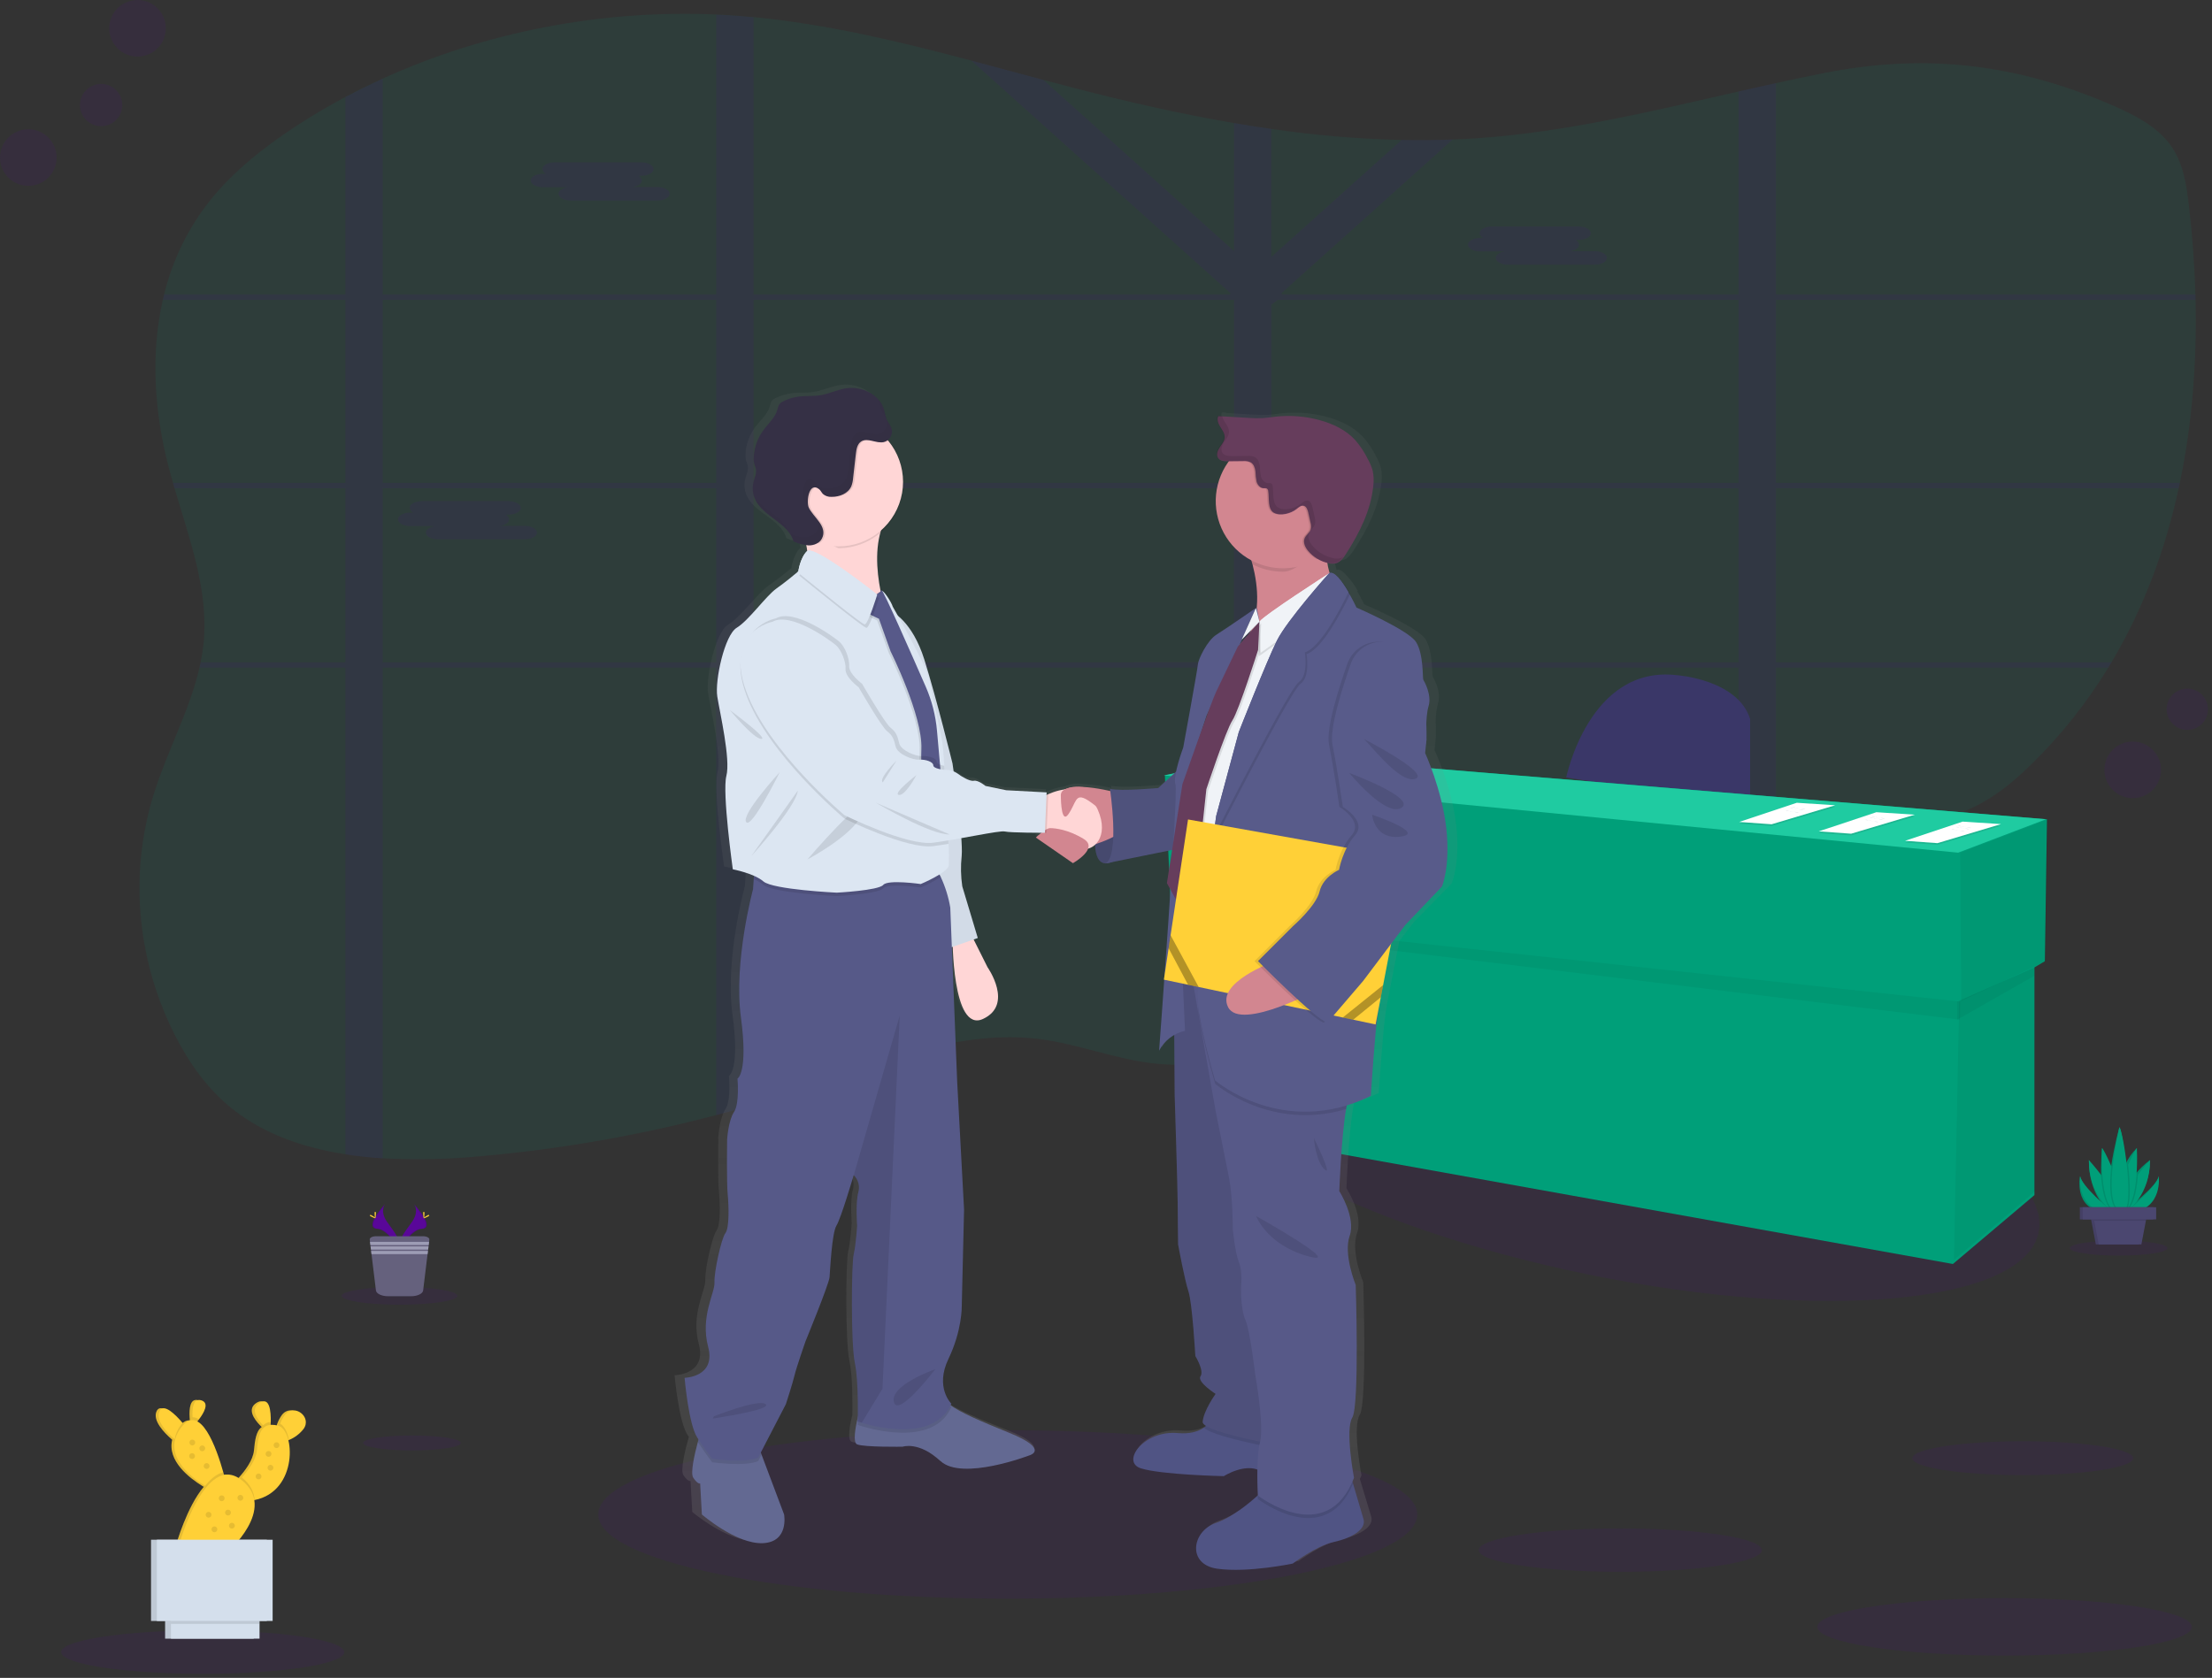 <svg width="257" height="195" viewBox="0 0 257 195" fill="none" xmlns="http://www.w3.org/2000/svg">
<rect x="0" y="0" width="257" height="195" fill="#333333" stroke="none"/>
<path opacity="0.1" d="M253.267 56.112C253.223 56.321 253.18 56.53 253.131 56.737C251.59 63.838 249.071 70.682 245.325 76.967C245.201 77.176 245.076 77.385 244.949 77.594C242.48 81.637 239.525 85.364 236.15 88.691C234.284 90.532 232.249 92.281 229.829 93.541C226.439 95.311 222.475 96.03 218.579 96.617C214.533 97.23 210.431 97.741 206.34 98.293C204.886 98.486 203.441 98.69 202.005 98.906C198.053 99.49 194.129 100.166 190.299 101.063C185.564 102.169 180.975 103.618 176.64 105.655C176.294 105.812 175.952 105.978 175.613 106.153C175.275 106.322 174.934 106.493 174.601 106.667C174.267 106.841 173.938 107.015 173.611 107.193C173.442 107.285 173.273 107.376 173.106 107.472C172.939 107.569 172.775 107.653 172.613 107.747C172.124 108.019 171.645 108.299 171.165 108.581L171.147 108.592C170.829 108.778 170.517 108.968 170.207 109.158C168.435 110.233 166.701 111.356 164.967 112.485L163.877 113.189L162.187 114.281C161.858 114.494 161.522 114.708 161.191 114.919C160.956 115.074 160.721 115.229 160.465 115.389C159.234 116.164 157.986 116.924 156.706 117.65C156.403 117.823 156.097 117.997 155.789 118.166C153.202 119.608 150.496 120.827 147.702 121.81L147.664 121.824C146.258 122.314 144.824 122.718 143.369 123.035C142.53 123.218 141.689 123.369 140.838 123.484C138.565 123.806 136.259 123.838 133.977 123.58C129.497 123.061 125.298 121.343 120.819 120.763C111.599 119.589 102.645 123.371 93.975 126.334C91.843 127.062 89.695 127.743 87.532 128.379C86.094 128.804 84.651 129.205 83.197 129.592C74.286 131.945 65.191 133.538 56.011 134.356C52.173 134.732 48.313 134.817 44.462 134.612C42.999 134.523 41.551 134.377 40.13 134.142C35.266 133.391 30.731 131.816 27.07 128.93C24.072 126.562 21.927 123.474 20.294 120.244C18.622 116.948 17.442 113.425 16.791 109.787C16.701 109.292 16.621 108.794 16.556 108.297C16.438 107.445 16.35 106.589 16.293 105.728C15.976 101.14 16.525 96.533 17.909 92.147C19.46 87.235 22.044 82.521 23.182 77.572C23.229 77.363 23.273 77.154 23.316 76.945C23.471 76.194 23.586 75.434 23.661 74.671C24.241 68.59 22.016 62.662 20.27 56.715C20.209 56.509 20.148 56.3 20.09 56.091C19.901 55.431 19.721 54.771 19.549 54.112C17.933 47.825 17.484 41.094 18.924 34.819C18.969 34.61 19.023 34.401 19.074 34.194C20.039 30.227 21.852 26.517 24.389 23.317C27.087 19.937 30.628 17.122 34.411 14.65C36.254 13.444 38.161 12.318 40.13 11.271C41.539 10.52 42.984 9.809 44.462 9.137C56.316 3.738 69.839 1.101 83.211 1.683C83.916 1.714 84.621 1.751 85.325 1.803C86.03 1.855 86.801 1.916 87.539 1.984C96.153 2.82 104.534 4.836 112.856 7.041C115.645 7.78 118.43 8.539 121.212 9.283C122.45 9.611 123.686 9.94 124.924 10.259C130.989 11.825 137.142 13.243 143.374 14.302C144.816 14.551 146.261 14.778 147.706 14.983C152.726 15.72 157.787 16.149 162.859 16.267C164.832 16.306 166.804 16.289 168.778 16.215C169.774 16.18 170.771 16.125 171.769 16.054C182.073 15.328 192.03 12.901 202.005 10.633C203.447 10.304 204.892 9.98 206.34 9.661C208.238 9.243 210.137 8.839 212.045 8.466C223.918 6.135 234.5 7.475 245.539 12.286C248.049 13.377 250.556 14.697 252.092 16.746C253.629 18.796 254.014 21.312 254.301 23.742C254.708 27.203 254.973 30.708 255.074 34.232C255.074 34.438 255.074 34.647 255.088 34.856C255.248 41.974 254.717 49.161 253.267 56.112Z" fill="#009F79"/>
<path opacity="0.1" d="M174.512 76.967H173.736V77.244V77.594H174.615L174.512 76.967ZM165.717 76.967C165.716 76.972 165.716 76.978 165.717 76.983C165.696 77.154 165.672 77.326 165.649 77.5V77.546V77.594H172.369V77.556L172.839 76.967H165.717ZM147.707 76.967V56.737H155.437C155.355 56.683 155.27 56.626 155.183 56.575L155.071 56.502L154.925 56.413C154.84 56.363 154.756 56.314 154.666 56.267C154.577 56.22 154.523 56.187 154.448 56.147L154.396 56.119H154.384H147.707V55.004L147.526 55.075L147.335 55.164H147.321L147.281 55.185L147.162 55.248L147.042 55.312C146.924 55.375 146.807 55.445 146.689 55.518L146.577 55.593L146.342 55.743C146.038 55.945 145.74 56.157 145.432 56.354C145.355 56.403 145.277 56.453 145.197 56.497C145.03 56.596 144.859 56.69 144.683 56.774C144.607 56.812 144.535 56.845 144.448 56.875L144.321 56.924L144.203 56.964C143.928 57.06 143.645 57.134 143.357 57.185V76.962H131.767C131.767 76.985 131.783 77.004 131.79 77.028C131.854 77.216 131.917 77.401 131.978 77.589H143.374V99.272C143.433 99.272 143.492 99.272 143.55 99.272L143.755 99.284L144.123 99.305L144.713 99.375L144.983 99.401L145.277 99.432H145.322L145.841 99.495L145.952 99.509L146.203 99.544L146.562 99.596L147.425 99.558L147.542 99.579C147.589 99.579 147.639 99.594 147.688 99.603V77.594H165.625V77.546V77.5C165.649 77.326 165.672 77.154 165.693 76.983C165.692 76.978 165.692 76.972 165.693 76.967H147.707ZM174.512 76.967H173.736V77.244V77.594H174.615L174.512 76.967ZM165.233 76.967C165.205 77.176 165.179 77.385 165.151 77.594H172.644L173.154 76.967H165.233ZM147.707 76.967V56.737H155.437C155.355 56.683 155.27 56.626 155.183 56.575L155.071 56.502L154.925 56.413C154.84 56.363 154.756 56.314 154.666 56.267C154.577 56.22 154.523 56.187 154.448 56.147L154.396 56.119H154.38H147.707V55.004L147.526 55.075L147.335 55.164H147.321L147.281 55.185L147.162 55.248L147.042 55.312C146.924 55.375 146.807 55.445 146.689 55.518L146.577 55.593L146.342 55.743C146.038 55.945 145.74 56.157 145.432 56.354C145.355 56.403 145.277 56.453 145.197 56.497C145.03 56.596 144.859 56.69 144.683 56.774C144.607 56.812 144.535 56.845 144.448 56.875L144.321 56.924L144.203 56.964C143.928 57.06 143.645 57.134 143.357 57.185V76.962H131.767C131.767 76.985 131.783 77.004 131.79 77.028C131.854 77.213 131.919 77.401 131.98 77.589H143.374V99.27H143.55L143.755 99.281L144.123 99.302L144.713 99.375L144.983 99.401L145.277 99.432H145.322L145.841 99.495L145.952 99.509L146.203 99.544L146.562 99.596L147.425 99.558L147.542 99.579C147.589 99.579 147.639 99.594 147.688 99.603V77.594H165.155C165.183 77.385 165.209 77.176 165.237 76.967H147.707ZM206.34 34.84H255.088C255.088 34.631 255.088 34.422 255.074 34.215H206.34V9.654C204.893 9.967 203.448 10.291 202.005 10.626V34.215H148.987L148.853 34.096L149.055 33.917L168.776 16.211C166.802 16.286 164.829 16.303 162.857 16.262L147.704 29.865V14.983C146.257 14.778 144.813 14.551 143.372 14.302V29.18L121.217 9.283C118.435 8.539 115.65 7.78 112.861 7.041L142.991 34.096L142.857 34.215H87.546V2.005C86.808 1.936 86.07 1.876 85.333 1.824C84.628 1.773 83.923 1.735 83.218 1.704V34.215H44.463V9.158C43 9.828 41.555 10.54 40.13 11.292V34.215H19.075C19.023 34.422 18.969 34.631 18.924 34.84H40.13V56.112H20.09C20.148 56.321 20.21 56.53 20.271 56.737H40.13V76.967H23.316C23.273 77.175 23.229 77.384 23.182 77.594H40.13V134.156C41.54 134.375 42.999 134.527 44.463 134.626V77.594H83.211V129.602C84.665 129.214 86.108 128.813 87.546 128.388V77.594H143.374V123.033C144.829 122.716 146.263 122.312 147.669 121.822L147.707 121.807V77.594H202.005V98.906C203.446 98.695 204.891 98.492 206.34 98.298V77.594H244.95C245.077 77.385 245.201 77.176 245.326 76.967H206.34V56.737H253.131C253.18 56.53 253.223 56.321 253.267 56.112H206.34V34.84ZM44.463 34.84H83.211V56.112H44.463V34.84ZM44.463 76.967V56.737H83.211V76.967H44.463ZM87.546 34.84H143.374V56.112H87.546V34.84ZM87.546 76.967V56.737H143.374V76.967H87.546ZM202.005 76.967H147.707V56.737H202.005V76.967ZM202.005 56.112H147.707V35.41L148.468 34.84H202.005V56.112ZM165.717 76.967C165.716 76.972 165.716 76.978 165.717 76.983C165.696 77.154 165.672 77.326 165.649 77.5V77.546V77.594H172.369V77.556L172.839 76.967H165.717ZM174.512 76.967H173.736V77.244V77.594H174.615L174.512 76.967ZM147.707 76.967V56.737H155.437C155.355 56.683 155.27 56.626 155.183 56.575L155.071 56.502L154.925 56.413C154.84 56.363 154.756 56.314 154.666 56.267C154.577 56.22 154.523 56.187 154.448 56.147L154.396 56.119H154.384H147.707V55.004L147.526 55.075L147.335 55.164H147.321L147.281 55.185L147.162 55.248L147.042 55.312C146.924 55.375 146.807 55.445 146.689 55.518L146.577 55.593L146.342 55.743C146.038 55.945 145.74 56.157 145.432 56.354C145.355 56.403 145.277 56.453 145.197 56.497C145.03 56.596 144.859 56.69 144.683 56.774C144.607 56.812 144.535 56.845 144.448 56.875L144.321 56.924L144.203 56.964C143.928 57.06 143.645 57.134 143.357 57.185V76.962H131.767C131.767 76.985 131.783 77.004 131.79 77.028C131.854 77.216 131.917 77.401 131.978 77.589H143.374V99.272C143.433 99.272 143.492 99.272 143.55 99.272L143.755 99.284L144.123 99.305L144.713 99.375L144.983 99.401L145.277 99.432H145.322L145.841 99.495L145.952 99.509L146.203 99.544L146.562 99.596L147.425 99.558L147.542 99.579C147.589 99.579 147.639 99.594 147.688 99.603V77.594H165.625V77.546V77.5C165.649 77.326 165.672 77.154 165.693 76.983C165.692 76.978 165.692 76.972 165.693 76.967H147.707Z" fill="#590799"/>
<path opacity="0.1" d="M63.093 20.195H63.429C63.318 20.148 63.222 20.073 63.15 19.977C63.077 19.881 63.032 19.767 63.018 19.648C63.018 19.216 63.664 18.864 64.453 18.864H74.501C75.29 18.864 75.934 19.216 75.934 19.648C75.934 20.078 75.29 20.432 74.501 20.432H74.165C74.275 20.478 74.372 20.553 74.444 20.648C74.516 20.744 74.562 20.858 74.576 20.977C74.576 21.345 74.106 21.655 73.478 21.737H76.371C77.158 21.737 77.804 22.09 77.804 22.521C77.804 22.953 77.158 23.306 76.371 23.306H66.321C65.534 23.306 64.888 22.951 64.888 22.521C64.888 22.153 65.358 21.845 65.985 21.761H63.093C62.303 21.761 61.66 21.409 61.66 20.977C61.66 20.545 62.303 20.195 63.093 20.195Z" fill="#590799"/>
<path opacity="0.1" d="M171.986 27.654H172.322C172.211 27.606 172.115 27.531 172.044 27.435C171.972 27.339 171.927 27.226 171.913 27.107C171.913 26.674 172.557 26.322 173.346 26.322H183.393C184.183 26.322 184.829 26.674 184.829 27.107C184.829 27.536 184.183 27.888 183.393 27.888H183.059C183.17 27.935 183.266 28.011 183.337 28.107C183.409 28.203 183.454 28.316 183.468 28.435C183.468 28.804 182.998 29.114 182.371 29.196H185.263C186.053 29.196 186.697 29.548 186.697 29.98C186.697 30.412 186.053 30.764 185.263 30.764H175.216C174.427 30.764 173.781 30.41 173.781 29.98C173.781 29.611 174.251 29.302 174.878 29.219H171.986C171.198 29.219 170.552 28.867 170.552 28.435C170.552 28.003 171.198 27.654 171.986 27.654Z" fill="#590799"/>
<path opacity="0.1" d="M47.672 59.573H48.006C47.896 59.526 47.8 59.45 47.728 59.354C47.656 59.258 47.611 59.145 47.597 59.026C47.597 58.596 48.243 58.242 49.031 58.242H59.08C59.867 58.242 60.513 58.596 60.513 59.026C60.513 59.458 59.867 59.81 59.08 59.81H58.744C58.855 59.856 58.951 59.931 59.023 60.026C59.095 60.122 59.139 60.235 59.153 60.354C59.153 60.723 58.683 61.033 58.056 61.115H60.948C61.737 61.115 62.384 61.469 62.384 61.899C62.384 62.329 61.737 62.683 60.948 62.683H50.91C50.121 62.683 49.477 62.331 49.477 61.899C49.477 61.533 49.947 61.223 50.574 61.139H47.672C46.883 61.139 46.237 60.786 46.237 60.354C46.237 59.922 46.892 59.573 47.672 59.573Z" fill="#590799"/>
<path opacity="0.1" d="M236.855 143.233C238.543 134.981 217.878 123.793 190.7 118.243C163.521 112.694 140.12 114.884 138.432 123.136C136.744 131.389 157.409 142.577 184.588 148.127C211.766 153.676 235.167 151.485 236.855 143.233Z" fill="#590799"/>
<path d="M181.969 90.358C181.969 90.358 184.641 77.255 194.841 78.469C194.841 78.469 201.89 78.953 203.339 83.564V93.755L181.969 90.358Z" fill="#3A3768"/>
<path d="M237.828 95.213L146.997 87.689L135.34 90.116L136.069 106.374L136.863 106.47L137.768 130.884L226.897 146.897L236.371 138.889V112.424L237.583 111.712L237.828 95.213Z" fill="#009F79"/>
<path opacity="0.05" d="M237.95 95.213L237.705 111.712L227.87 116.323L227.748 99.094L237.95 95.213Z" fill="black"/>
<path opacity="0.05" d="M236.371 112.44L236.491 138.406L227.019 146.414L227.628 116.323L236.371 112.44Z" fill="black"/>
<path opacity="0.05" d="M136.985 107.442L227.701 118.502L227.748 116.403L136.917 106.616L136.985 107.442Z" fill="black"/>
<path opacity="0.05" d="M236.371 113.393V112.44L227.383 116.403V118.507L236.371 113.393Z" fill="black"/>
<path d="M135.218 90.116L146.875 87.689L237.706 95.213L227.506 99.094L135.218 90.116Z" fill="#1FCBA1"/>
<path opacity="0.1" d="M228.03 95.68L232.487 95.971L225.1 98.18L221.338 97.91L228.03 95.68Z" fill="black"/>
<path d="M228.03 95.485L232.487 95.776L225.1 97.988L221.338 97.716L228.03 95.485Z" fill="white"/>
<path d="M227.496 95.985C227.672 95.91 227.858 96.053 228.046 96.088C228.154 96.11 228.264 96.088 228.373 96.11C228.591 96.138 228.807 96.283 229.016 96.211" fill="#D3DAE1"/>
<path d="M227.266 96.119C227.44 96.044 227.628 96.185 227.816 96.222C227.924 96.241 228.034 96.222 228.143 96.241C228.361 96.272 228.577 96.417 228.786 96.344" fill="#D3DAE1"/>
<path d="M226.735 96.387C226.911 96.312 227.099 96.453 227.287 96.488C227.393 96.509 227.506 96.488 227.611 96.509C227.832 96.539 228.048 96.685 228.255 96.61" fill="#D3DAE1"/>
<path opacity="0.1" d="M208.763 93.487L213.22 93.781L205.833 95.99L202.071 95.718L208.763 93.487Z" fill="black"/>
<path d="M208.763 93.295L213.22 93.586L205.833 95.795L202.071 95.525L208.763 93.295Z" fill="white"/>
<path d="M208.229 93.795C208.405 93.72 208.591 93.861 208.779 93.898C208.887 93.917 208.997 93.898 209.105 93.917C209.324 93.948 209.54 94.093 209.749 94.02" fill="#D3DAE1"/>
<path d="M207.999 93.929C208.172 93.853 208.36 93.994 208.548 94.03C208.656 94.051 208.767 94.03 208.875 94.051C209.093 94.081 209.31 94.227 209.519 94.152" fill="#D3DAE1"/>
<path d="M207.468 94.194C207.644 94.119 207.832 94.262 208.02 94.297C208.126 94.318 208.238 94.297 208.344 94.318C208.565 94.347 208.781 94.495 208.988 94.419" fill="#D3DAE1"/>
<path opacity="0.1" d="M218.004 94.584L222.463 94.875L215.076 97.086L211.312 96.814L218.004 94.584Z" fill="black"/>
<path d="M218.004 94.391L222.463 94.682L215.076 96.891L211.312 96.619L218.004 94.391Z" fill="white"/>
<path d="M217.47 94.891C217.646 94.816 217.834 94.957 218.022 94.992C218.128 95.013 218.239 94.992 218.347 95.013C218.565 95.041 218.784 95.189 218.99 95.114" fill="#D3DAE1"/>
<path d="M217.24 95.023C217.416 94.948 217.604 95.091 217.792 95.126C217.898 95.147 218.009 95.126 218.117 95.147C218.335 95.175 218.554 95.323 218.76 95.248" fill="#D3DAE1"/>
<path d="M216.711 95.29C216.885 95.215 217.073 95.356 217.261 95.394C217.369 95.412 217.48 95.394 217.588 95.412C217.806 95.443 218.023 95.588 218.232 95.516" fill="#D3DAE1"/>
<path opacity="0.1" d="M117.088 185.791C143.364 185.791 164.664 181.41 164.664 176.006C164.664 170.602 143.364 166.221 117.088 166.221C90.813 166.221 69.512 170.602 69.512 176.006C69.512 181.41 90.813 185.791 117.088 185.791Z" fill="#590799"/>
<path d="M169.187 95.875C168.679 91.419 166.67 87.167 166.67 87.167L166.823 85.665C166.823 85.665 166.856 84.914 166.807 83.787C166.812 83.083 166.904 82.383 167.082 81.702C167.493 80.399 166.567 78.798 166.464 78.65C166.36 78.502 166.515 75.645 165.59 74.243C164.664 72.842 158.498 70.236 158.498 70.236C158.498 70.236 158.167 69.543 157.699 68.733L157.742 68.651C157.359 67.958 156.885 67.319 156.332 66.752C155.954 66.348 155.589 66.118 155.296 66.231C155.176 65.841 155.085 65.443 155.023 65.04C155.084 65.057 155.148 65.073 155.209 65.085C155.463 65.144 155.727 65.15 155.984 65.104C156.558 64.975 156.938 64.46 157.258 63.977C158.851 61.559 160.223 58.906 160.503 56.044C160.578 55.46 160.55 54.867 160.42 54.293C160.288 53.846 160.104 53.417 159.871 53.013C159.459 52.186 158.937 51.417 158.32 50.729C157.222 49.574 155.709 48.867 154.154 48.449C152.401 47.978 150.576 47.842 148.773 48.048C148.303 48.102 147.833 48.179 147.363 48.21C146.767 48.236 146.17 48.226 145.575 48.179L142.5 48.001L142.485 47.954L141.973 47.923C141.771 48.325 141.973 48.801 142.225 49.177C142.476 49.553 142.765 49.945 142.744 50.389C142.723 50.832 142.401 51.189 142.149 51.562C141.898 51.936 141.708 52.424 141.959 52.79C141.994 52.841 142.036 52.887 142.084 52.926C142.349 53.201 142.812 53.231 143.214 53.227H143.284C142.272 54.558 141.725 56.185 141.726 57.856C141.733 59.285 142.133 60.684 142.883 61.901C143.633 63.118 144.703 64.105 145.977 64.754C146.022 64.907 146.066 65.064 146.109 65.224C146.574 66.873 146.741 68.591 146.602 70.299L146.548 70.417L146.515 70.292C146.515 70.292 142.892 72.748 141.816 73.398C140.74 74.049 139.659 76.253 139.607 76.854C139.555 77.455 137.859 86.519 137.859 86.519C137.514 87.433 137.23 88.367 137.008 89.318L134.844 91.217C134.844 91.217 130.38 91.619 129.088 91.318L129.125 91.567C127.986 91.307 126.825 91.15 125.657 91.097C125.019 91.016 124.371 91.102 123.777 91.349L123.733 91.37L123.698 91.386C123.017 91.479 122.353 91.665 121.724 91.94C121.649 91.971 121.581 92.001 121.515 92.032L121.529 91.724L116.698 91.475L114.231 90.975C114.231 90.975 113.357 90.271 112.842 90.374C112.328 90.478 111.249 89.773 111.249 89.773C111.003 89.581 110.737 89.415 110.455 89.28C110.373 88.712 110.321 88.367 110.321 88.367C110.321 88.367 108.401 80.756 106.963 76.281C106 73.293 104.614 71.82 103.796 71.18C103.432 70.546 103.192 70.137 103.192 70.137C103.035 69.588 102.17 68.351 101.949 68.32C101.914 68.264 101.888 68.236 101.874 68.236C101.827 68.231 101.779 68.238 101.735 68.257C101.331 66.247 101.096 63.728 101.714 61.533C102.56 60.838 103.242 59.965 103.711 58.977C104.179 57.988 104.424 56.908 104.426 55.814C104.426 55.781 104.426 55.748 104.426 55.715C104.426 55.682 104.426 55.647 104.426 55.614C104.425 53.87 103.807 52.181 102.68 50.849L102.6 50.759C102.621 50.744 102.642 50.728 102.661 50.71C102.838 50.567 102.972 50.379 103.05 50.166C103.128 49.952 103.147 49.722 103.105 49.499C102.999 49.048 102.647 48.694 102.466 48.266C102.357 47.937 102.27 47.602 102.205 47.261C102.067 46.778 101.813 46.336 101.465 45.972L101.5 46.066C100.579 45.031 98.996 44.517 97.569 44.747C96.51 44.916 95.523 45.409 94.458 45.562C93.695 45.67 92.917 45.599 92.149 45.677C91.436 45.75 90.742 45.95 90.1 46.268C89.932 46.34 89.783 46.449 89.665 46.588C89.556 46.773 89.483 46.978 89.449 47.191C89.188 48.142 88.361 48.82 87.762 49.614C87.078 50.52 86.681 51.611 86.625 52.746C86.601 53.034 86.629 53.324 86.707 53.602C86.759 53.769 86.838 53.926 86.876 54.096C86.993 54.612 86.723 55.126 86.592 55.638C86.426 56.291 86.485 56.98 86.759 57.596C87.687 59.671 90.734 60.364 91.369 62.542C91.854 62.765 92.367 62.923 92.894 63.012C92.936 63.228 92.973 63.446 93.004 63.667C92.99 63.673 92.976 63.681 92.964 63.691C92.142 64.491 91.937 66.038 91.937 66.038L91.838 66.118C91.502 66.395 90.354 67.325 89.315 68.041C88.081 68.893 86.025 71.748 84.588 72.6C83.15 73.452 81.965 78.704 82.275 80.613C82.586 82.521 83.868 87.874 83.354 89.827C82.839 91.781 84.125 100.695 84.125 100.695C84.987 100.859 85.831 101.109 86.643 101.441L86.618 101.831L86.54 103.005C86.54 103.005 84.212 111.419 85.102 117.896C85.993 124.373 84.691 125.04 84.691 125.04C84.691 125.04 84.963 127.911 84.28 128.914C83.596 129.916 83.457 132.118 83.457 132.118C83.457 132.118 83.389 137.06 83.525 138.457C83.662 139.854 83.73 142.399 83.251 143C82.771 143.601 81.881 147.538 81.949 148.74C82.017 149.942 80.236 152.682 81.195 156.22C82.153 159.758 78.375 159.826 78.375 159.826C78.375 159.826 78.857 165.226 79.883 166.77L80.034 166.991C80.008 167.08 79.982 167.174 79.954 167.275C79.566 168.684 79.035 170.907 79.404 171.445C79.952 172.248 80.227 172.111 80.227 172.111L80.431 175.717C80.431 175.717 84.543 179.19 87.696 179.058C90.849 178.927 90.231 175.717 90.231 175.717L87.546 168.759L87.454 168.524L90.438 162.89C90.438 162.89 91.26 160.42 91.465 159.551C91.669 158.683 92.785 155.605 92.785 155.605C92.785 155.605 95.605 148.928 95.664 148.125C95.722 147.322 95.939 142.986 96.486 142.115C97.034 141.244 98.542 136.246 98.542 136.246L98.58 136.279C98.836 136.53 99.018 136.846 99.109 137.193C99.199 137.54 99.193 137.904 99.092 138.248C98.746 139.516 98.953 142.12 98.953 142.12C98.953 142.12 98.817 144.324 98.542 145.46C98.267 146.597 98.201 155.877 98.681 158.079C99.064 159.842 99.052 163.143 99.033 164.392C98.711 165.719 98.429 167.367 98.953 167.562C99.846 167.897 104.369 167.829 104.369 167.829C104.369 167.829 106.287 167.16 108.892 169.498C111.498 171.837 119.513 168.832 119.513 168.832C119.513 168.832 121.98 168.163 117.114 166.228C113.719 164.878 111.526 163.979 110.093 163.016C110.126 162.953 110.161 162.89 110.192 162.822C110.192 162.822 108.204 160.943 109.849 157.614C111.493 154.285 111.425 151.47 111.425 151.47L111.7 140.251L110.878 125.357L110.241 109.726L110.354 109.689C110.462 112.562 111.023 119.403 113.963 118.077C117.664 116.408 114.51 112.067 114.51 112.067L112.849 108.832L113.345 108.663L111.486 102.662C111.308 101.491 111.284 100.301 111.416 99.124C111.453 98.435 111.439 97.745 111.374 97.058C113.808 96.633 116.139 96.183 116.557 96.286C117.05 96.406 119.811 96.429 120.897 96.434C120.542 96.711 120.258 96.985 120.258 96.985L124.677 99.958C124.677 99.958 126.176 99.138 126.489 98.27C126.796 98.192 127.08 98.04 127.316 97.828C127.363 98.854 127.636 99.965 128.585 99.99C128.822 99.995 129.058 99.949 129.276 99.854L136.503 98.424L135.883 102.296L136.315 103.064C136.097 106.329 135.845 109.797 135.624 112.846L135.523 113.513L135.575 113.525C135.232 118.22 134.957 121.777 134.957 121.777C135.362 121.006 135.99 120.375 136.759 119.967L136.806 126.935C136.806 126.935 137.168 137.952 137.168 139.455C137.168 140.958 137.217 144.312 137.217 144.312C137.217 144.312 137.991 148.418 138.451 149.771C138.912 151.123 139.273 157.283 139.273 157.283C139.273 157.283 140.354 158.985 139.891 159.631C139.428 160.277 141.691 161.683 141.691 161.683C141.691 161.683 140.251 163.636 140.147 164.939C140.136 165.089 140.284 165.249 140.552 165.409C140.467 165.477 140.38 165.545 140.284 165.611C139.616 166.057 138.639 166.367 137.168 166.24C133.157 165.888 130.331 169.595 132.798 170.346C135.265 171.097 142.666 171.247 142.666 171.247C142.666 171.247 144.908 169.851 146.661 170.48C146.635 171.949 146.708 173.297 146.719 173.475L146.698 173.492C145.65 174.431 143.644 176.046 141.684 176.706C138.865 177.657 138.24 181.514 141.889 182.014C145.538 182.514 150.883 181.413 150.883 181.413C150.883 181.413 153.658 179.361 155.766 178.91C157.873 178.459 159.673 177.457 159.314 176.255C159.079 175.487 158.475 173.475 158.066 172.123C158.042 172.042 158.019 171.963 157.996 171.888C158.059 171.747 158.122 171.602 158.181 171.452C158.181 171.452 157.103 165.843 157.977 164.441C158.851 163.04 158.388 149.015 158.388 149.015C158.388 149.015 156.896 145.46 157.669 143.308C158.442 141.155 156.435 138.098 156.435 138.098C156.435 138.098 156.654 131.973 157.241 128.559C157.268 128.414 157.294 128.273 157.319 128.137C158.302 127.845 159.261 127.475 160.185 127.031C160.185 127.031 160.7 119.317 161.008 117.565C161.038 117.401 161.081 117.136 161.132 116.79L161.367 115.553L161.645 114.145L162.584 109.344L164.281 107.151L168.651 102.69C168.651 102.69 169.701 100.333 169.187 95.875ZM101.789 68.329L101.756 68.353C101.751 68.336 101.747 68.319 101.745 68.301C101.758 68.313 101.773 68.322 101.789 68.329ZM144.969 73.797L144.8 74.166L145.418 73.551L144.579 74.49L144.861 73.898L144.969 73.797ZM140.796 82.413C140.634 82.843 140.46 83.308 140.279 83.791L140.61 82.803L140.796 82.413Z" fill="url(#paint0_linear)"/>
<path d="M127.311 96.46C127.311 96.46 126.736 100.289 128.463 100.338C130.19 100.387 131.343 97.385 131.343 97.385L130.638 94.983L127.311 96.46Z" fill="#585B8A"/>
<path opacity="0.2" d="M127.311 96.46C127.311 96.46 126.736 100.289 128.463 100.338C130.19 100.387 131.343 97.385 131.343 97.385L130.638 94.983L127.311 96.46Z" fill="black"/>
<path d="M88.629 179.342C85.556 179.476 81.547 176.006 81.547 176.006L81.347 172.402C81.347 172.402 81.082 172.536 80.546 171.736C80.187 171.198 80.704 168.97 81.082 167.569C81.265 166.883 81.416 166.395 81.416 166.395L88.159 168.198L88.481 169.05L91.099 176.004C91.099 176.004 91.7 179.208 88.629 179.342Z" fill="#636992"/>
<path d="M119.614 169.134C119.614 169.134 111.801 172.137 109.275 169.801C106.75 167.465 104.868 168.132 104.868 168.132C104.868 168.132 100.46 168.2 99.59 167.864C99.078 167.67 99.355 166 99.675 164.672C99.891 163.754 100.126 162.995 100.126 162.995C100.126 162.995 107.805 160.392 109.008 161.993C109.369 162.463 109.801 162.875 110.288 163.214C111.679 164.218 113.853 165.129 117.29 166.531C122.018 168.465 119.614 169.134 119.614 169.134Z" fill="#636992"/>
<path d="M112.603 108.144L114.739 112.414C114.739 112.414 117.812 116.753 114.205 118.42C110.598 120.087 110.667 108.813 110.667 108.813L112.603 108.144Z" fill="#FFD6D6"/>
<path d="M103.653 71.112C103.653 71.112 105.991 72.18 107.393 76.65C108.796 81.12 110.667 88.729 110.667 88.729C110.667 88.729 111.935 97.335 111.733 99.472C111.605 100.648 111.628 101.836 111.801 103.007L113.604 109.013L109.997 110.28L104.454 89.062L103.653 71.112Z" fill="#DCE6F2"/>
<path opacity="0.05" d="M103.653 71.112C103.653 71.112 105.991 72.18 107.393 76.65C108.796 81.12 110.667 88.729 110.667 88.729C110.667 88.729 111.935 97.335 111.733 99.472C111.605 100.648 111.628 101.836 111.801 103.007L113.604 109.013L109.997 110.28L104.454 89.062L103.653 71.112Z" fill="black"/>
<path opacity="0.1" d="M88.159 168.2L88.481 169.052L88.087 169.806C86.55 170.473 82.743 169.94 82.743 169.94C82.743 169.94 82.039 169.045 81.075 167.573C81.258 166.888 81.409 166.399 81.409 166.399L88.159 168.2Z" fill="black"/>
<path opacity="0.1" d="M110.533 163.528C108.585 167.937 101.964 166.301 100.124 165.749C99.821 165.658 99.654 165.597 99.654 165.597C99.654 165.597 99.666 165.237 99.67 164.672C99.886 163.754 100.121 162.995 100.121 162.995C100.121 162.995 107.8 160.392 109.003 161.993C109.364 162.463 109.796 162.875 110.284 163.214C110.357 163.326 110.441 163.431 110.533 163.528Z" fill="black"/>
<path d="M110.196 157.924C108.594 161.258 110.532 163.129 110.532 163.129C108.585 167.536 101.963 165.902 100.123 165.348C99.82 165.258 99.653 165.197 99.653 165.197C99.653 165.197 99.787 160.591 99.32 158.389C98.852 156.187 98.918 146.914 99.186 145.78C99.454 144.646 99.585 142.441 99.585 142.441C99.585 142.441 99.386 139.84 99.719 138.572C99.82 138.23 99.826 137.867 99.739 137.521C99.651 137.175 99.472 136.858 99.221 136.605L99.186 136.57C99.186 136.57 97.717 141.575 97.182 142.439C96.646 143.303 96.449 147.644 96.38 148.444C96.312 149.245 93.575 155.919 93.575 155.919C93.575 155.919 92.508 158.988 92.308 159.854C92.109 160.72 91.305 163.192 91.305 163.192L88.086 169.4C86.549 170.066 82.743 169.534 82.743 169.534C82.743 169.534 82.01 168.594 81.007 167.064C80.003 165.533 79.538 160.126 79.538 160.126C79.538 160.126 83.211 160.058 82.275 156.523C81.34 152.987 83.077 150.25 83.011 149.048C82.945 147.846 83.812 143.911 84.28 143.31C84.747 142.709 84.679 140.173 84.545 138.772C84.411 137.37 84.479 132.433 84.479 132.433C84.479 132.433 84.613 130.231 85.281 129.231C85.948 128.231 85.682 125.359 85.682 125.359C85.682 125.359 86.949 124.693 86.082 118.22C85.215 111.748 87.492 103.341 87.492 103.341L87.569 102.167L87.691 100.265C87.691 100.265 106.792 99.063 108.328 100.53C108.73 100.938 109.06 101.41 109.304 101.927C109.829 103.056 110.201 104.251 110.408 105.479L111.209 125.698L112.01 140.577L111.742 151.787C111.742 151.787 111.801 154.586 110.196 157.924Z" fill="#565988"/>
<path opacity="0.1" d="M104.534 118.021L102.53 161.392L100.124 165.345C99.82 165.256 99.654 165.195 99.654 165.195C99.654 165.195 99.787 160.589 99.32 158.387C98.852 156.185 98.918 146.911 99.186 145.777C99.454 144.643 99.585 142.439 99.585 142.439C99.585 142.439 99.386 139.838 99.719 138.57C99.82 138.227 99.826 137.864 99.739 137.518C99.651 137.172 99.473 136.856 99.221 136.603L99.254 136.368L104.534 118.021Z" fill="black"/>
<path opacity="0.1" d="M82.95 164.596C82.95 164.596 88.159 162.528 88.96 163.188C89.762 163.847 82.818 164.855 82.818 164.855L82.95 164.596Z" fill="black"/>
<path opacity="0.1" d="M108.663 159.124C108.463 159.192 103.388 161.002 103.855 162.927C104.323 164.852 108.663 159.124 108.663 159.124Z" fill="black"/>
<path d="M92.802 60.404C92.802 60.404 94.503 64.507 93.603 66.611C92.704 68.715 103.319 72.316 103.319 72.316C103.319 72.316 100.215 64.308 103.221 59.803C106.226 55.297 92.802 60.404 92.802 60.404Z" fill="#FFD6D6"/>
<path d="M154.96 179.208C152.906 179.659 150.202 181.711 150.202 181.711C150.202 181.711 144.993 182.812 141.435 182.312C137.878 181.812 138.482 177.957 141.236 177.006C143.146 176.349 145.103 174.727 146.125 173.797C146.576 173.381 146.844 173.093 146.844 173.093L156.814 171.09C156.814 171.09 156.976 171.646 157.201 172.414C157.601 173.769 158.191 175.778 158.416 176.544C158.766 177.758 157.014 178.758 154.96 179.208Z" fill="#505484"/>
<path d="M152.406 171.501C152.406 171.501 148.198 171.952 146.445 170.952C144.692 169.951 142.187 171.553 142.187 171.553C142.187 171.553 134.974 171.402 132.57 170.651C130.167 169.9 132.92 166.19 136.828 166.547C138.252 166.676 139.215 166.364 139.866 165.918C140.546 165.453 141.02 164.743 141.189 163.937L149.648 164.437L150.822 167.432L152.406 171.501Z" fill="#505484"/>
<path opacity="0.1" d="M150.951 168.799C150.951 168.799 141.12 167.193 139.866 165.918C140.546 165.453 141.019 164.743 141.189 163.937L149.647 164.437L150.822 167.432L150.951 168.799Z" fill="black"/>
<path d="M136.376 112.6L136.477 127.261C136.477 127.261 136.828 138.272 136.828 139.774C136.828 141.277 136.877 144.627 136.877 144.627C136.877 144.627 137.629 148.731 138.08 150.083C138.531 151.435 138.881 157.596 138.881 157.596C138.881 157.596 139.934 159.298 139.483 159.943C139.032 160.589 141.236 161.995 141.236 161.995C141.236 161.995 139.826 163.948 139.734 165.249C139.642 166.55 150.951 168.397 150.951 168.397L146.546 123.258L143.038 111.95L136.376 112.6Z" fill="#575988"/>
<path opacity="0.1" d="M136.376 112.6L136.477 127.261C136.477 127.261 136.828 138.272 136.828 139.774C136.828 141.277 136.877 144.627 136.877 144.627C136.877 144.627 137.629 148.731 138.08 150.083C138.531 151.435 138.881 157.596 138.881 157.596C138.881 157.596 139.934 159.298 139.483 159.943C139.032 160.589 141.236 161.995 141.236 161.995C141.236 161.995 139.826 163.948 139.734 165.249C139.642 166.55 150.951 168.397 150.951 168.397L146.546 123.258L143.038 111.95L136.376 112.6Z" fill="black"/>
<path opacity="0.1" d="M157.202 172.426C153.929 180.223 146.144 174.205 146.144 174.205C146.144 174.205 146.144 174.055 146.125 173.797C146.577 173.381 146.844 173.093 146.844 173.093L156.814 171.09C156.814 171.09 156.976 171.658 157.202 172.426Z" fill="black"/>
<path d="M157.314 171.752C154.107 179.969 146.144 173.804 146.144 173.804C146.144 173.804 145.893 169.55 146.395 167.599C146.898 165.648 145.843 159.791 145.843 159.791C145.843 159.791 145.242 154.586 144.692 153.386C144.142 152.186 144.191 149.782 144.191 149.583C144.191 149.383 144.391 147.78 143.94 146.679C143.489 145.578 143.235 142.876 143.235 142.876C143.235 142.876 143.235 139.072 142.784 136.821L141.231 129.074L138.425 113.208L139.302 113.058L155.004 110.306C155.004 110.306 157.96 125.331 156.957 126.871C156.741 127.209 156.551 127.949 156.393 128.902C155.82 132.311 155.606 138.431 155.606 138.431C155.606 138.431 157.559 141.483 156.809 143.636C156.059 145.789 157.514 149.341 157.514 149.341C157.514 149.341 157.965 163.354 157.112 164.756C156.259 166.158 157.314 171.752 157.314 171.752Z" fill="#575988"/>
<path d="M155.81 69.311C155.81 69.311 141.586 79.319 144.79 74.314C146.517 71.619 146.2 68.186 145.524 65.594C145.181 64.276 144.709 62.995 144.114 61.77C144.114 61.77 156.2 56.633 154.598 61.237C154.222 62.31 154.063 63.446 154.128 64.58C154.224 66.285 154.808 67.927 155.81 69.311Z" fill="#D28690"/>
<path d="M130.199 92.231C130.199 92.231 124.189 90.496 123.188 92.198C122.187 93.9 123.489 97.636 125.303 98.237C127.116 98.838 131.28 96.201 131.28 96.201L130.199 92.231Z" fill="#D28690"/>
<path d="M137.079 89.28L134.574 91.583C134.574 91.583 130.216 91.982 128.963 91.682C128.963 91.682 130.117 99.389 128.463 100.34L138.581 98.288L137.079 89.28Z" fill="#585B8A"/>
<path opacity="0.1" d="M137.079 89.28L134.574 91.583C134.574 91.583 130.216 91.982 128.963 91.682C128.963 91.682 130.117 99.389 128.463 100.34L138.581 98.288L137.079 89.28Z" fill="black"/>
<path opacity="0.1" d="M104.922 56.199C104.922 58.191 104.129 60.102 102.719 61.511C101.309 62.92 99.397 63.712 97.403 63.712C93.545 61.859 89.884 60.352 89.884 56.199C89.844 55.188 90.008 54.18 90.368 53.234C90.728 52.288 91.275 51.425 91.976 50.696C92.678 49.967 93.519 49.386 94.451 48.99C95.382 48.594 96.384 48.389 97.397 48.389C98.409 48.389 99.411 48.594 100.343 48.99C101.274 49.386 102.116 49.967 102.818 50.696C103.519 51.425 104.066 52.288 104.426 53.234C104.785 54.18 104.95 55.188 104.91 56.199H104.922Z" fill="black"/>
<path d="M104.922 55.997C104.923 57.764 104.3 59.474 103.162 60.827C102.024 62.179 100.445 63.087 98.703 63.389C96.96 63.692 95.167 63.37 93.639 62.481C92.111 61.592 90.947 60.192 90.351 58.529C89.755 56.865 89.766 55.045 90.383 53.389C90.999 51.733 92.18 50.347 93.719 49.477C95.258 48.606 97.055 48.306 98.793 48.63C100.531 48.955 102.099 49.881 103.221 51.248C104.319 52.588 104.919 54.265 104.922 55.997Z" fill="#FFD6D6"/>
<path opacity="0.1" d="M109.304 101.934C108.56 102.396 107.781 102.799 106.975 103.141C106.975 103.141 103.169 102.589 102.619 103.24C102.069 103.89 97.215 104.141 97.215 104.141C97.215 104.141 89.802 103.791 88.7 102.84C88.359 102.565 87.98 102.34 87.574 102.174L87.696 100.272C87.696 100.272 106.797 99.07 108.333 100.537C108.733 100.945 109.062 101.417 109.304 101.934Z" fill="black"/>
<path d="M110.232 100.589C110.082 101.439 106.975 102.74 106.975 102.74C106.975 102.74 103.169 102.19 102.619 102.841C102.069 103.491 97.215 103.742 97.215 103.742C97.215 103.742 89.802 103.39 88.7 102.439C87.598 101.488 85.142 101.03 85.142 101.03C85.142 101.03 83.89 92.123 84.393 90.172C84.896 88.222 83.641 82.864 83.34 80.962C83.039 79.061 84.191 73.807 85.594 72.957C86.996 72.107 89.001 69.252 90.201 68.402C91.214 67.686 92.332 66.759 92.659 66.48L92.755 66.4C92.755 66.4 92.957 64.848 93.758 64.052C94.56 63.256 101.921 69.107 101.921 69.107C101.921 69.107 101.973 69.557 102.473 68.707C102.586 68.517 103.557 69.917 103.726 70.508C103.726 70.508 107.732 77.516 107.983 78.96C108.235 80.404 109.285 85.115 109.485 86.266C109.536 86.562 109.621 87.599 109.72 88.989C109.739 89.261 109.755 89.55 109.776 89.851C109.924 92.156 110.084 95.1 110.18 97.326C110.18 97.579 110.201 97.823 110.208 98.058C110.259 98.901 110.267 99.746 110.232 100.589Z" fill="#DCE6F2"/>
<path opacity="0.1" d="M84.797 82.521C84.797 82.521 87.551 85.874 88.453 85.874C89.355 85.874 84.797 82.521 84.797 82.521Z" fill="black"/>
<path opacity="0.1" d="M90.598 89.729C90.598 89.729 86.089 94.633 86.691 95.534C87.292 96.436 90.598 89.729 90.598 89.729Z" fill="black"/>
<path opacity="0.1" d="M87.292 99.488C87.292 99.488 92.461 93.832 92.696 91.882L87.292 99.488Z" fill="black"/>
<path opacity="0.1" d="M93.803 99.887C93.803 99.887 99.764 96.734 100.265 94.231C100.765 91.729 93.803 99.887 93.803 99.887Z" fill="black"/>
<path opacity="0.1" d="M101.367 69.461L100.54 71.461L101.916 72.112L103.27 75.891C103.27 75.891 107.001 83.348 106.851 87.226C106.7 91.104 107.527 96.934 107.527 96.934L109.68 96.535L108.665 85.127C108.507 83.361 108.064 81.632 107.354 80.007C105.634 76.072 102.433 68.808 102.231 68.808C101.956 68.808 102.149 68.909 102.149 68.909L101.367 69.461Z" fill="black"/>
<path d="M101.566 69.259L100.739 71.262L102.119 71.912L103.47 75.692C103.47 75.692 107.201 83.148 107.05 87.026C106.9 90.905 107.727 96.734 107.727 96.734L109.882 96.335L108.864 84.928C108.708 83.161 108.266 81.432 107.556 79.807C105.836 75.87 102.635 68.609 102.436 68.609C102.158 68.609 102.351 68.71 102.351 68.71L101.566 69.259Z" fill="#575989"/>
<path d="M125.958 98.671C124.91 98.591 122.396 97.321 121.398 96.793L120.975 96.558L121.026 92.682C121.273 92.537 121.529 92.408 121.792 92.295C123.127 91.712 125.864 90.921 127.236 93.469C129.088 96.884 127.286 98.76 125.958 98.671Z" fill="#FFD6D6"/>
<path opacity="0.1" d="M103.221 51.248C103.113 51.315 102.994 51.364 102.87 51.391C101.999 51.581 101.007 50.832 100.26 51.313C99.804 51.609 99.698 52.222 99.637 52.762C99.531 53.701 99.424 54.634 99.318 55.56C99.295 55.89 99.226 56.215 99.111 56.525C98.742 57.368 97.729 57.765 96.806 57.751C96.444 57.776 96.087 57.658 95.812 57.422C95.65 57.258 95.563 57.028 95.384 56.877C94.21 55.894 93.853 58.305 94.163 58.99C94.661 60.11 96.43 61.19 95.688 62.613C95.563 62.844 95.373 63.034 95.142 63.16C94.023 62.81 93.002 62.203 92.16 61.388C91.317 60.573 90.677 59.573 90.291 58.467C89.904 57.361 89.782 56.18 89.934 55.018C90.086 53.856 90.507 52.746 91.165 51.776C91.823 50.807 92.698 50.004 93.722 49.432C94.745 48.861 95.888 48.537 97.06 48.485C98.231 48.434 99.398 48.657 100.468 49.137C101.538 49.616 102.48 50.339 103.221 51.248Z" fill="black"/>
<path d="M95.185 56.868C95.361 57.016 95.45 57.246 95.612 57.41C95.887 57.646 96.245 57.764 96.606 57.739C97.53 57.753 98.542 57.359 98.909 56.511C99.026 56.203 99.096 55.878 99.118 55.549L99.438 52.75C99.499 52.21 99.602 51.597 100.06 51.302C100.807 50.832 101.799 51.569 102.671 51.379C102.985 51.299 103.257 51.103 103.431 50.83C103.606 50.557 103.67 50.228 103.61 49.91C103.509 49.461 103.166 49.107 102.99 48.679C102.883 48.351 102.798 48.016 102.734 47.677C102.248 45.855 100.107 44.831 98.246 45.137C97.212 45.308 96.251 45.801 95.215 45.951C94.473 46.059 93.714 45.989 92.964 46.069C92.268 46.141 91.591 46.34 90.967 46.658C90.803 46.73 90.659 46.84 90.544 46.977C90.438 47.163 90.366 47.367 90.333 47.578C90.081 48.517 89.273 49.21 88.688 50.001C88.019 50.911 87.631 51.998 87.574 53.126C87.551 53.414 87.578 53.704 87.654 53.983C87.703 54.147 87.781 54.307 87.818 54.476C87.934 54.99 87.67 55.504 87.541 56.016C87.381 56.669 87.438 57.357 87.706 57.974C88.608 60.047 91.58 60.739 92.198 62.916C92.747 63.179 93.34 63.338 93.946 63.385C94.552 63.397 95.206 63.136 95.488 62.599C96.228 61.19 94.461 60.096 93.963 58.979C93.65 58.291 94 55.882 95.185 56.868Z" fill="#353045"/>
<path opacity="0.1" d="M154.61 61.237C154.235 62.31 154.075 63.446 154.14 64.58C153.778 64.888 153.384 63.968 152.965 64.205C151.819 64.867 150.493 66.442 149.074 66.442C147.844 66.443 146.63 66.152 145.533 65.594C145.191 64.276 144.719 62.995 144.124 61.77C144.124 61.77 156.213 56.633 154.61 61.237Z" fill="black"/>
<path d="M156.879 58.234C156.879 59.779 156.421 61.288 155.562 62.573C154.704 63.857 153.483 64.858 152.055 65.448C150.627 66.04 149.056 66.194 147.54 65.893C146.024 65.591 144.631 64.848 143.538 63.756C142.446 62.664 141.701 61.273 141.4 59.758C141.098 58.243 141.253 56.673 141.844 55.246C142.436 53.819 143.438 52.6 144.723 51.742C146.008 50.884 147.519 50.426 149.064 50.426C150.091 50.426 151.107 50.627 152.056 51.02C153.004 51.412 153.865 51.987 154.591 52.712C155.317 53.438 155.893 54.298 156.285 55.246C156.678 56.193 156.88 57.209 156.879 58.234Z" fill="#D28690"/>
<path d="M156.546 71.046C156.546 71.046 155.075 72.647 154.875 72.778C154.676 72.91 150.411 90.856 150.336 91.064C150.261 91.273 145.258 107.477 145.258 107.477L137.244 111.414L137.913 91.595L143.787 75.251C143.787 75.251 145.726 73.048 146.325 72.248C146.924 71.447 154.406 66.641 154.406 66.641L155.684 69.273L156.546 71.046Z" fill="#F0F3F7"/>
<path opacity="0.1" d="M155.486 69.675L146.271 76.267L146.123 72.647C146.725 71.846 154.204 67.043 154.204 67.043L155.486 69.675Z" fill="black"/>
<path d="M155.686 69.273L146.47 75.866L146.327 72.248C146.929 71.445 154.408 66.641 154.408 66.641L155.686 69.273Z" fill="#F0F3F7"/>
<path d="M146.02 70.637L146.327 72.248L144.267 74.34L145.912 70.661C145.912 70.661 142.387 73.114 141.33 73.764C140.272 74.415 139.215 76.617 139.175 77.218C139.135 77.819 137.472 86.876 137.472 86.876C137.472 86.876 136.219 90.229 136.572 91.18C136.924 92.13 134.668 122.108 134.668 122.108C134.97 121.526 135.396 121.017 135.917 120.618C136.438 120.219 137.04 119.94 137.681 119.8L136.877 102.085C136.877 102.085 137.855 90.299 137.904 90.149C137.953 89.999 140.183 83.167 140.183 83.167L146.02 70.637Z" fill="#585B8A"/>
<path opacity="0.1" d="M146.529 72.447L146.369 75.734C146.369 75.734 144.14 82.765 143.39 83.916C142.64 85.066 140.359 91.924 140.359 91.924L139.074 103.836L136.87 104.838L135.784 102.84L137.589 91.337C137.589 91.337 140.993 81.629 141.496 80.627L144.008 75.34L146.529 72.447Z" fill="black"/>
<path d="M146.327 72.248L146.17 75.535C146.17 75.535 143.94 82.566 143.188 83.716C142.436 84.867 140.159 91.724 140.159 91.724L138.881 103.634L136.677 104.634L135.575 102.634L137.38 91.13C137.38 91.13 140.784 81.42 141.285 80.42L143.815 75.14L146.327 72.248Z" fill="#663D5C"/>
<path d="M120.35 97.335L124.657 100.314C124.657 100.314 127.695 98.612 125.925 97.511C124.156 96.41 122.586 96.243 122.018 96.243C121.449 96.243 120.35 97.335 120.35 97.335Z" fill="#D28690"/>
<path d="M123.566 91.828C123.47 91.887 123.391 91.971 123.336 92.07C123.282 92.169 123.253 92.28 123.254 92.393C123.254 93.306 123.357 95.725 124.123 94.633C125.063 93.297 124.892 92.097 126.327 92.964C127.22 93.519 128 94.236 128.63 95.077L128.23 92.208C128.23 92.208 125.279 90.752 123.566 91.828Z" fill="#D28690"/>
<path opacity="0.1" d="M156.962 126.862C156.746 127.2 156.556 127.94 156.398 128.893C147.615 131.525 141.189 125.96 141.189 125.96C140.411 123.328 139.776 120.656 139.286 117.955C139.128 117.03 139.163 115.236 139.309 113.048L155.012 110.297C155.012 110.297 157.965 125.31 156.962 126.862Z" fill="black"/>
<path d="M165.977 82.07C165.578 83.373 165.728 86.024 165.728 86.024L162.122 103.04C162.122 103.04 160.369 116.152 160.068 117.903C159.767 119.655 159.267 127.362 159.267 127.362C149.048 132.367 141.174 125.561 141.174 125.561C140.397 122.928 139.762 120.255 139.271 117.553C138.768 114.581 140.249 102.674 140.949 97.384C141.158 95.819 141.299 94.832 141.299 94.832L143.928 85.073C143.928 85.073 147.159 76.84 148.362 74.438C149.565 72.037 154.396 66.641 154.396 66.641C154.995 66.261 155.954 67.604 156.666 68.827C157.204 69.752 157.605 70.611 157.605 70.611C157.605 70.611 163.616 73.213 164.516 74.603C165.416 75.992 165.268 78.856 165.369 79.007C165.47 79.157 166.379 80.77 165.977 82.07Z" fill="#585B8A"/>
<path opacity="0.1" d="M151.805 76.016C151.805 76.016 152.256 78.669 151.1 79.469C149.984 80.244 141.675 96.567 141.158 97.586C141.367 96.018 141.508 95.032 141.508 95.032L144.138 85.275C144.138 85.275 147.371 77.042 148.571 74.638C149.772 72.234 154.608 66.841 154.608 66.841C155.207 66.461 156.163 67.804 156.875 69.027C155.801 71.255 153.562 75.466 151.805 76.016Z" fill="black"/>
<path d="M151.605 75.816C151.605 75.816 152.053 78.469 150.9 79.27C149.746 80.07 141.478 96.365 140.954 97.384C141.163 95.819 141.304 94.832 141.304 94.832L143.933 85.073C143.933 85.073 147.164 76.84 148.367 74.438C149.57 72.037 154.401 66.641 154.401 66.641C155 66.261 155.959 67.604 156.67 68.827C155.601 71.053 153.36 75.267 151.605 75.816Z" fill="#585B8A"/>
<path d="M163.524 99.788L160.698 114.483V114.485L160.428 115.891V115.894L159.819 119.056L157.223 118.507L156.013 118.251L139.267 114.706L138.035 114.445L135.225 113.851L135.775 110.203L136.003 108.686L138.031 95.234L163.524 99.788Z" fill="#FFD037"/>
<path d="M147.897 111.799C147.897 111.799 141.235 114.201 142.688 117.053C144.14 119.906 153.456 114.851 153.456 114.851L147.897 111.799Z" fill="#D28690"/>
<path opacity="0.1" d="M152.655 132.266C152.655 132.466 152.906 135.02 153.907 135.919C154.908 136.819 152.655 132.266 152.655 132.266Z" fill="black"/>
<path opacity="0.1" d="M145.944 141.324C145.944 141.324 147.145 144.627 151.903 145.979C156.661 147.331 145.944 141.324 145.944 141.324Z" fill="black"/>
<path opacity="0.1" d="M156.88 58.234C156.88 59.607 156.518 60.956 155.83 62.144C155.143 63.332 154.154 64.318 152.963 65.003C152.514 64.752 152.116 64.42 151.788 64.024C151.447 63.611 151.182 63.047 151.386 62.554C151.551 62.157 151.985 61.906 152.091 61.495C152.141 61.244 152.128 60.984 152.054 60.739C151.967 60.352 151.884 59.965 151.8 59.58C151.727 59.251 151.598 58.864 151.271 58.784C150.944 58.704 150.672 58.976 150.416 59.178C149.788 59.674 148.585 60.009 147.831 59.603C147.077 59.197 147.288 57.838 147.166 57.103C147.165 57.039 147.149 56.976 147.121 56.919C147.092 56.862 147.052 56.812 147.002 56.772C146.892 56.735 146.775 56.727 146.661 56.748C146.255 56.748 145.928 56.385 145.81 55.995C145.727 55.597 145.682 55.192 145.674 54.786C145.63 54.38 145.482 53.95 145.134 53.741C144.856 53.612 144.548 53.561 144.243 53.595L142.77 53.612C143.747 52.292 145.116 51.313 146.682 50.815C148.248 50.317 149.932 50.325 151.493 50.837C153.054 51.35 154.414 52.342 155.379 53.671C156.344 55 156.865 56.599 156.868 58.242L156.88 58.234Z" fill="black"/>
<path d="M150.625 59.178C150.881 58.976 151.163 58.709 151.48 58.786C151.797 58.864 151.934 59.256 152.007 59.58L152.26 60.737C152.335 60.983 152.349 61.243 152.3 61.495C152.18 61.909 151.748 62.157 151.581 62.554C151.377 63.047 151.645 63.611 151.983 64.022C152.6 64.765 153.454 65.274 154.401 65.465C154.648 65.525 154.905 65.53 155.155 65.482C155.714 65.353 156.095 64.838 156.396 64.357C157.949 61.939 159.286 59.289 159.558 56.429C159.633 55.846 159.606 55.254 159.479 54.68C159.351 54.234 159.171 53.804 158.943 53.401C158.543 52.575 158.035 51.807 157.432 51.116C156.363 49.966 154.887 49.259 153.372 48.841C151.667 48.369 149.887 48.229 148.13 48.431C147.66 48.484 147.209 48.562 146.746 48.593C146.165 48.62 145.582 48.61 145.002 48.564L141.544 48.358C141.346 48.759 141.544 49.236 141.779 49.611C142.013 49.987 142.305 50.377 142.286 50.823C142.267 51.269 141.95 51.621 141.706 51.997C141.461 52.372 141.276 52.858 141.52 53.224C141.764 53.591 142.263 53.614 142.695 53.609L144.438 53.591C144.742 53.559 145.048 53.612 145.324 53.743C145.672 53.952 145.82 54.384 145.865 54.788C145.874 55.194 145.92 55.599 146.001 55.997C146.121 56.387 146.445 56.755 146.851 56.751C146.965 56.728 147.083 56.737 147.192 56.776C147.242 56.816 147.283 56.866 147.311 56.922C147.34 56.979 147.355 57.042 147.357 57.105C147.479 57.84 147.253 59.197 148.022 59.605C148.79 60.014 149.998 59.674 150.625 59.178Z" fill="#663D5C"/>
<path opacity="0.1" d="M160.557 74.6C159.693 74.508 158.823 74.713 158.091 75.18C157.359 75.647 156.807 76.349 156.527 77.171C155.587 79.845 154.02 84.669 154.412 86.576C154.965 89.278 155.616 93.783 155.616 93.783C155.616 93.783 158.47 95.427 157.025 97.084C155.58 98.741 155.171 101.089 155.171 101.089C155.171 101.089 153.318 101.89 152.918 103.592C152.519 105.294 149.812 107.644 149.812 107.644L145.756 111.698C145.756 111.698 152.467 118.507 153.82 118.854L157.977 113.999L162.885 107.494L167.143 103.033C167.143 103.033 168.144 100.685 167.643 96.225C167.143 91.764 165.188 87.517 165.188 87.517L165.338 86.015C165.338 86.015 165.799 75.251 160.557 74.6Z" fill="black"/>
<path d="M160.956 74.6C160.093 74.51 159.225 74.715 158.494 75.182C157.762 75.649 157.211 76.35 156.931 77.171C155.992 79.845 154.424 84.669 154.817 86.576C155.367 89.278 156.017 93.783 156.017 93.783C156.017 93.783 158.872 95.427 157.427 97.084C155.982 98.741 155.576 101.089 155.576 101.089C155.576 101.089 153.722 101.89 153.32 103.592C152.918 105.294 150.216 107.644 150.216 107.644L146.158 111.698C146.158 111.698 152.869 118.507 154.222 118.854L158.379 113.999L163.275 107.494L167.533 103.033C167.533 103.033 168.536 100.685 168.034 96.225C167.531 91.764 165.58 87.517 165.58 87.517L165.731 86.015C165.731 86.015 166.198 75.251 160.956 74.6Z" fill="#585B8A"/>
<path opacity="0.1" d="M156.762 89.83C156.762 89.83 161.02 95.032 162.824 93.882C164.629 92.731 156.762 89.83 156.762 89.83Z" fill="black"/>
<path opacity="0.1" d="M158.365 85.825C158.816 85.975 162.524 91.13 164.427 90.52C166.33 89.909 158.365 85.825 158.365 85.825Z" fill="black"/>
<path opacity="0.1" d="M159.417 94.68C159.417 94.68 159.669 97.633 162.723 97.232C165.778 96.83 159.417 94.68 159.417 94.68Z" fill="black"/>
<path opacity="0.1" d="M145.918 70.86L144.267 74.539L146.33 72.447L145.918 70.86Z" fill="black"/>
<path d="M145.918 70.661L144.267 74.34L146.33 72.248L145.918 70.661Z" fill="#F0F3F7"/>
<path opacity="0.3" d="M139.267 114.706L138.035 114.445L135.775 110.203L136.003 108.686L139.267 114.706Z" fill="black"/>
<path opacity="0.3" d="M160.698 114.485L160.428 115.891V115.894L157.223 118.507L156.013 118.251L160.698 114.485Z" fill="black"/>
<path opacity="0.1" d="M110.201 98.068C109.581 98.171 108.979 98.265 108.43 98.335C105.375 98.737 98.11 95.133 98.11 95.133C98.11 95.133 89.245 87.726 86.691 80.721C84.136 73.715 89.745 72.663 89.745 72.663C91.86 71.461 96.458 74.814 97.109 75.365C97.76 75.917 98.312 77.316 98.26 78.218C98.209 79.12 99.764 80.27 99.764 80.27C99.764 80.27 102.419 84.874 103.07 85.374C103.721 85.874 103.871 86.325 104.071 87.177C104.271 88.029 106.024 88.728 106.775 88.677C107.527 88.625 108.42 88.928 108.42 89.327C108.42 89.649 109.156 89.808 109.759 89.86C109.938 92.426 110.114 95.788 110.201 98.068Z" fill="black"/>
<path opacity="0.1" d="M110.173 97.335C109.703 97.41 109.252 97.478 108.829 97.535C105.775 97.936 98.512 94.332 98.512 94.332C98.512 94.332 89.647 86.925 87.092 79.92C84.538 72.915 90.147 71.863 90.147 71.863C92.262 70.661 96.858 74.013 97.508 74.565C98.159 75.117 98.711 76.516 98.662 77.417C98.613 78.319 100.164 79.469 100.164 79.469C100.164 79.469 102.819 84.073 103.47 84.573C104.12 85.073 104.271 85.524 104.473 86.376C104.675 87.228 106.425 87.926 107.177 87.876C107.929 87.827 108.822 88.127 108.822 88.527C108.822 88.761 109.24 88.919 109.705 88.996C109.724 89.269 109.741 89.557 109.762 89.858C109.917 92.165 110.077 95.109 110.173 97.335Z" fill="black"/>
<path opacity="0.1" d="M121.792 92.295L121.602 96.793H121.398L120.975 96.558L121.026 92.682C121.273 92.537 121.529 92.408 121.792 92.295Z" fill="black"/>
<path d="M89.745 72.262C89.745 72.262 84.136 73.314 86.691 80.319C89.245 87.325 98.11 94.734 98.11 94.734C98.11 94.734 105.373 98.335 108.43 97.936C111.486 97.537 116.141 96.485 116.743 96.635C117.344 96.786 121.402 96.786 121.402 96.786L121.602 92.09L116.902 91.839L114.499 91.339C114.499 91.339 113.646 90.635 113.145 90.738C112.645 90.841 111.595 90.137 111.595 90.137C111.595 90.137 110.791 89.487 110.185 89.487C109.579 89.487 108.432 89.337 108.432 88.938C108.432 88.538 107.53 88.233 106.787 88.287C106.045 88.341 104.271 87.637 104.064 86.775C103.857 85.914 103.714 85.475 103.063 84.975C102.412 84.475 99.757 79.868 99.757 79.868C99.757 79.868 98.204 78.718 98.253 77.819C98.302 76.92 97.753 75.516 97.102 74.964C96.451 74.412 91.846 71.062 89.745 72.262Z" fill="#DCE6F2"/>
<path opacity="0.1" d="M104.172 88.376C104.172 88.376 102.018 90.529 102.567 90.928L104.172 88.376Z" fill="black"/>
<path opacity="0.1" d="M106.475 90.079C106.475 90.079 103.669 92.231 104.421 92.382C105.173 92.532 106.475 90.079 106.475 90.079Z" fill="black"/>
<path opacity="0.1" d="M101.714 93.271C102.116 93.473 108.075 97.028 110.331 96.976L101.714 93.271Z" fill="black"/>
<path opacity="0.1" d="M102.118 69.51C102.118 69.51 101.066 72.964 100.664 72.964C100.349 72.964 95.062 68.686 92.856 66.888L92.952 66.808C92.952 66.808 93.152 65.256 93.953 64.46C94.754 63.665 102.118 69.51 102.118 69.51Z" fill="black"/>
<path d="M101.917 69.109C101.917 69.109 100.866 72.562 100.465 72.562C100.147 72.562 94.861 68.285 92.654 66.487L92.751 66.407C92.751 66.407 92.953 64.855 93.754 64.059C94.555 63.263 101.917 69.109 101.917 69.109Z" fill="#DCE6F2"/>
<g opacity="0.15">
<path opacity="0.15" d="M87.731 57.948C88.436 59.556 90.377 60.336 91.503 61.617C90.833 60.042 88.876 59.27 87.731 57.948Z" fill="black"/>
<path opacity="0.15" d="M94.914 61.653C94.635 62.19 93.974 62.451 93.373 62.439C92.838 62.401 92.314 62.267 91.827 62.045C92.004 62.305 92.138 62.592 92.226 62.895C92.775 63.158 93.367 63.317 93.974 63.364C94.583 63.378 95.236 63.118 95.516 62.578C95.964 61.721 95.497 60.988 94.949 60.296C95.051 60.508 95.101 60.742 95.095 60.978C95.089 61.214 95.027 61.445 94.914 61.653Z" fill="black"/>
<path opacity="0.15" d="M103.634 49.886C103.533 49.435 103.19 49.081 103.014 48.656C102.906 48.327 102.82 47.991 102.758 47.651C102.624 47.17 102.377 46.728 102.036 46.362C102.084 46.478 102.124 46.596 102.156 46.717C102.222 47.059 102.31 47.396 102.419 47.726C102.596 48.151 102.939 48.506 103.04 48.956C103.099 49.275 103.035 49.604 102.861 49.877C102.686 50.15 102.414 50.346 102.1 50.426C101.23 50.616 100.239 49.865 99.492 50.349C99.034 50.642 98.928 51.255 98.867 51.795C98.762 52.734 98.655 53.667 98.547 54.596C98.526 54.925 98.456 55.249 98.34 55.558C97.971 56.403 96.959 56.8 96.035 56.786C95.674 56.81 95.319 56.692 95.044 56.457C94.91 56.268 94.767 56.086 94.614 55.913C93.439 54.926 93.082 57.338 93.392 58.026C93.547 58.335 93.74 58.624 93.965 58.887C93.707 58.112 94.069 55.882 95.215 56.838C95.368 57.011 95.511 57.193 95.643 57.382C95.919 57.617 96.275 57.735 96.637 57.711C97.56 57.725 98.573 57.328 98.942 56.483C99.058 56.173 99.128 55.848 99.149 55.518C99.255 54.579 99.362 53.646 99.468 52.72C99.529 52.18 99.635 51.567 100.091 51.273C100.84 50.79 101.832 51.541 102.701 51.349C103.013 51.268 103.283 51.072 103.456 50.801C103.629 50.529 103.693 50.203 103.634 49.886Z" fill="black"/>
</g>
<path opacity="0.1" d="M155.656 64.883C155.406 64.93 155.149 64.923 154.901 64.864C153.955 64.673 153.103 64.165 152.486 63.423C152.145 63.01 151.877 62.446 152.084 61.953C152.249 61.556 152.681 61.308 152.789 60.894C152.838 60.642 152.824 60.382 152.749 60.136L152.495 58.979C152.422 58.65 152.296 58.263 151.969 58.185C151.642 58.108 151.37 58.375 151.114 58.577C150.486 59.073 149.281 59.411 148.529 59.002C147.777 58.594 147.986 57.237 147.864 56.502C147.862 56.438 147.846 56.376 147.818 56.319C147.79 56.263 147.749 56.213 147.7 56.173C147.59 56.135 147.471 56.126 147.357 56.147C146.95 56.147 146.626 55.783 146.506 55.394C146.425 54.996 146.38 54.591 146.372 54.185C146.325 53.781 146.179 53.349 145.829 53.14C145.553 53.01 145.247 52.957 144.944 52.987L143.2 53.006C142.77 53.006 142.26 52.978 142.025 52.621C141.79 52.264 141.964 51.757 142.211 51.393C142.458 51.029 142.77 50.668 142.791 50.219C142.812 49.771 142.521 49.384 142.284 49.008C142.148 48.803 142.048 48.576 141.988 48.337L141.487 48.306C141.292 48.705 141.487 49.182 141.722 49.56C141.957 49.938 142.251 50.325 142.23 50.769C142.209 51.212 141.896 51.569 141.649 51.943C141.403 52.316 141.222 52.804 141.466 53.17C141.71 53.537 142.206 53.563 142.641 53.558L144.384 53.537C144.688 53.507 144.994 53.561 145.27 53.692C145.62 53.901 145.768 54.333 145.813 54.736C145.82 55.143 145.866 55.548 145.949 55.946C146.067 56.333 146.393 56.704 146.8 56.697C146.914 56.677 147.031 56.685 147.14 56.722C147.19 56.763 147.231 56.813 147.259 56.87C147.287 56.927 147.303 56.99 147.305 57.054C147.427 57.786 147.202 59.145 147.97 59.554C148.738 59.962 149.937 59.624 150.554 59.129C150.811 58.927 151.095 58.659 151.412 58.734C151.729 58.81 151.866 59.204 151.936 59.528L152.192 60.688C152.267 60.934 152.28 61.194 152.23 61.446C152.112 61.857 151.678 62.108 151.513 62.503C151.309 62.996 151.574 63.561 151.915 63.972C152.536 64.717 153.395 65.226 154.347 65.414C154.594 65.473 154.851 65.479 155.101 65.433C155.505 65.309 155.852 65.046 156.079 64.691C155.95 64.779 155.807 64.845 155.656 64.883Z" fill="black"/>
<path opacity="0.1" d="M47.86 168.566C50.997 168.566 53.539 168.176 53.539 167.695C53.539 167.214 50.997 166.824 47.86 166.824C44.724 166.824 42.181 167.214 42.181 167.695C42.181 168.176 44.724 168.566 47.86 168.566Z" fill="#590799"/>
<path opacity="0.1" d="M246.153 145.921C249.289 145.921 251.832 145.531 251.832 145.05C251.832 144.569 249.289 144.179 246.153 144.179C243.016 144.179 240.474 144.569 240.474 145.05C240.474 145.531 243.016 145.921 246.153 145.921Z" fill="#590799"/>
<path opacity="0.1" d="M188.255 182.669C197.338 182.669 204.702 181.54 204.702 180.147C204.702 178.755 197.338 177.626 188.255 177.626C179.171 177.626 171.807 178.755 171.807 180.147C171.807 181.54 179.171 182.669 188.255 182.669Z" fill="#590799"/>
<path opacity="0.1" d="M235.01 171.433C242.096 171.433 247.839 170.552 247.839 169.465C247.839 168.379 242.096 167.498 235.01 167.498C227.925 167.498 222.181 168.379 222.181 169.465C222.181 170.552 227.925 171.433 235.01 171.433Z" fill="#590799"/>
<path opacity="0.1" d="M232.898 192.405C244.913 192.405 254.654 190.911 254.654 189.069C254.654 187.226 244.913 185.733 232.898 185.733C220.883 185.733 211.143 187.226 211.143 189.069C211.143 190.911 220.883 192.405 232.898 192.405Z" fill="#590799"/>
<path opacity="0.1" d="M23.553 194.525C32.637 194.525 40.001 193.396 40.001 192.003C40.001 190.611 32.637 189.482 23.553 189.482C14.469 189.482 7.105 190.611 7.105 192.003C7.105 193.396 14.469 194.525 23.553 194.525Z" fill="#590799"/>
<path d="M48.119 139.955C48.119 139.955 48.763 140.795 47.823 142.068C46.883 143.34 46.107 144.416 46.413 145.2C46.413 145.2 47.823 142.852 48.997 142.81C50.172 142.768 49.39 141.373 48.119 139.955Z" fill="#590799"/>
<path opacity="0.1" d="M48.119 139.955C48.176 140.035 48.221 140.124 48.251 140.218C49.378 141.542 49.977 142.775 48.894 142.8C47.886 142.829 46.676 144.632 46.387 145.087C46.396 145.122 46.407 145.157 46.42 145.19C46.42 145.19 47.83 142.843 49.005 142.8C50.18 142.758 49.39 141.373 48.119 139.955Z" fill="black"/>
<path d="M49.317 141.026C49.317 141.321 49.282 141.561 49.242 141.561C49.202 141.561 49.166 141.326 49.166 141.026C49.166 140.725 49.209 140.871 49.249 140.871C49.289 140.871 49.317 140.73 49.317 141.026Z" fill="#FFD037"/>
<path d="M49.726 141.38C49.467 141.521 49.239 141.615 49.221 141.57C49.202 141.526 49.394 141.392 49.655 141.249C49.916 141.105 49.813 141.211 49.831 141.249C49.85 141.286 49.986 141.237 49.726 141.38Z" fill="#FFD037"/>
<path d="M44.721 139.955C44.721 139.955 44.077 140.795 45.017 142.068C45.957 143.34 46.735 144.416 46.427 145.2C46.427 145.2 45.017 142.852 43.854 142.81C42.691 142.768 43.443 141.373 44.721 139.955Z" fill="#590799"/>
<path opacity="0.1" d="M44.721 139.955C44.665 140.036 44.621 140.125 44.59 140.218C43.462 141.542 42.863 142.775 43.946 142.8C44.954 142.829 46.164 144.632 46.455 145.087C46.446 145.122 46.434 145.157 46.42 145.19C46.42 145.19 45.01 142.843 43.847 142.8C42.684 142.758 43.443 141.373 44.721 139.955Z" fill="black"/>
<path d="M43.525 141.026C43.525 141.321 43.558 141.561 43.598 141.561C43.638 141.561 43.673 141.326 43.673 141.026C43.673 140.725 43.631 140.871 43.591 140.871C43.551 140.871 43.525 140.73 43.525 141.026Z" fill="#FFD037"/>
<path d="M43.114 141.38C43.375 141.521 43.6 141.615 43.622 141.57C43.643 141.526 43.445 141.392 43.185 141.249C42.924 141.105 43.027 141.211 43.008 141.249C42.989 141.286 42.853 141.237 43.114 141.38Z" fill="#FFD037"/>
<path opacity="0.1" d="M46.42 151.628C50.135 151.628 53.147 151.166 53.147 150.597C53.147 150.028 50.135 149.566 46.42 149.566C42.705 149.566 39.693 150.028 39.693 150.597C39.693 151.166 42.705 151.628 46.42 151.628Z" fill="#590799"/>
<path d="M49.883 144.064L49.85 144.326L49.806 144.697L49.787 144.852L49.742 145.223L49.721 145.378L49.676 145.749L49.162 149.975C49.117 150.351 48.502 150.644 47.752 150.644H45.088C44.345 150.644 43.73 150.351 43.678 149.975L43.163 145.749L43.119 145.378L43.1 145.223L43.053 144.852L43.034 144.697L42.989 144.326L42.956 144.064C42.931 143.85 43.264 143.671 43.685 143.671H49.157C49.575 143.671 49.909 143.85 49.883 144.064Z" fill="#65617D"/>
<path d="M49.85 144.326L49.806 144.697H43.034L42.989 144.326H49.85Z" fill="#9D9CB5"/>
<path d="M49.787 144.852L49.742 145.223H43.1L43.053 144.852H49.787Z" fill="#9D9CB5"/>
<path d="M49.724 145.378L49.676 145.749H43.163L43.119 145.378H49.724Z" fill="#9D9CB5"/>
<path d="M241.676 136.704C241.676 136.704 240.873 140.441 244.447 140.882L244.668 140.467C244.668 140.467 241.897 137.863 241.676 136.704Z" fill="#009F79"/>
<path d="M245.805 140.436L244.973 140.612L244.891 140.631C244.891 140.631 242.673 138.833 242.701 134.818C242.997 135.41 243.352 135.971 243.761 136.492C244.639 137.654 245.638 139.204 245.805 140.436Z" fill="#009F79"/>
<path d="M246.084 140.821C246.019 140.864 245.945 140.891 245.868 140.901C245.791 140.911 245.712 140.904 245.638 140.88C243.504 140.382 244.228 133.436 244.228 133.436C244.346 133.49 244.463 134.375 244.966 135.516C245.824 137.518 246.77 140.319 246.084 140.821Z" fill="#009F79"/>
<path d="M250.817 136.704C250.817 136.704 250.955 140.441 247.381 140.882L247.158 140.46C247.158 140.46 250.596 137.863 250.817 136.704Z" fill="#009F79"/>
<path d="M249.792 134.825C249.821 138.84 246.94 140.638 246.94 140.638L246.855 140.619L246.026 140.443C246.19 139.211 247.201 137.661 248.068 136.499C248.565 135.867 249.145 135.304 249.792 134.825Z" fill="#009F79"/>
<path d="M246.843 140.46C246.717 140.616 246.556 140.74 246.373 140.824C246.317 140.849 246.258 140.869 246.197 140.882C245.673 141.005 245.492 140.627 245.52 139.983C245.57 138.84 246.289 136.856 246.93 135.37C247.239 134.641 247.695 133.983 248.269 133.438C248.269 133.438 248.237 138.845 246.843 140.46Z" fill="#009F79"/>
<path d="M246.246 130.999C246.246 130.999 243.864 139.45 245.915 140.713C247.966 141.976 246.773 131.745 246.246 130.999Z" fill="#009F79"/>
<path opacity="0.1" d="M241.676 136.704C241.676 136.704 240.873 140.441 244.447 140.882L244.668 140.467C244.668 140.467 241.897 137.863 241.676 136.704Z" fill="black"/>
<path opacity="0.1" d="M245.805 140.436L244.973 140.612L244.891 140.631C244.891 140.631 242.673 138.833 242.701 134.818C242.997 135.41 243.352 135.971 243.761 136.492C244.639 137.654 245.638 139.204 245.805 140.436Z" fill="black"/>
<path opacity="0.1" d="M246.084 140.821C246.019 140.864 245.945 140.891 245.868 140.901C245.791 140.911 245.712 140.904 245.638 140.88C243.504 140.382 244.228 133.436 244.228 133.436C244.346 133.49 244.463 134.375 244.966 135.516C245.824 137.518 246.77 140.319 246.084 140.821Z" fill="black"/>
<path opacity="0.1" d="M250.817 136.704C250.817 136.704 250.955 140.441 247.381 140.882L247.158 140.46C247.158 140.46 250.596 137.863 250.817 136.704Z" fill="black"/>
<path opacity="0.1" d="M249.792 134.825C249.821 138.84 246.94 140.638 246.94 140.638L246.855 140.619L246.026 140.443C246.19 139.211 247.201 137.661 248.068 136.499C248.565 135.867 249.145 135.304 249.792 134.825Z" fill="black"/>
<path opacity="0.1" d="M246.843 140.46C246.717 140.616 246.556 140.74 246.373 140.824C246.317 140.849 246.258 140.869 246.197 140.882C245.673 141.005 245.492 140.627 245.52 139.983C245.57 138.84 246.289 136.856 246.93 135.37C247.239 134.641 247.695 133.983 248.269 133.438C248.269 133.438 248.237 138.845 246.843 140.46Z" fill="black"/>
<path opacity="0.1" d="M246.246 130.999C246.246 130.999 243.864 139.45 245.915 140.713C247.966 141.976 246.773 131.745 246.246 130.999Z" fill="black"/>
<path d="M241.677 136.704C241.677 136.704 241.207 140.441 244.778 140.882L244.999 140.467C244.999 140.467 241.898 137.863 241.677 136.704Z" fill="#009F79"/>
<path d="M246.136 140.436L245.304 140.612L245.222 140.631C245.222 140.631 242.673 138.833 242.694 134.825C242.694 134.825 243.347 135.53 244.085 136.499C244.971 137.654 245.969 139.204 246.136 140.436Z" fill="#009F79"/>
<path opacity="0.1" d="M246.136 140.436L245.304 140.612C244.517 139.922 244.205 138.119 244.092 136.492C244.971 137.654 245.969 139.204 246.136 140.436Z" fill="black"/>
<path d="M246.418 140.821C246.352 140.864 246.278 140.891 246.2 140.901C246.123 140.911 246.044 140.904 245.969 140.88C243.836 140.382 244.226 133.436 244.226 133.436C244.343 133.49 244.804 134.375 245.295 135.516C246.157 137.518 247.102 140.319 246.418 140.821Z" fill="#009F79"/>
<path d="M250.817 136.704C250.817 136.704 251.286 140.441 247.715 140.882L247.494 140.467C247.494 140.467 250.596 137.863 250.817 136.704Z" fill="#009F79"/>
<path d="M249.792 134.825C249.82 138.84 247.271 140.638 247.271 140.638L247.189 140.619L246.357 140.443C246.521 139.211 247.532 137.661 248.401 136.499C249.139 135.53 249.792 134.825 249.792 134.825Z" fill="#009F79"/>
<path opacity="0.1" d="M248.401 136.492C248.293 138.009 248.016 139.678 247.341 140.457C247.295 140.514 247.244 140.565 247.189 140.612L246.357 140.436C246.521 139.204 247.522 137.654 248.401 136.492Z" fill="black"/>
<path d="M247.175 140.46C247.049 140.617 246.888 140.741 246.705 140.824C246.649 140.849 246.591 140.869 246.531 140.882C246.005 141.005 245.826 140.627 245.852 139.983C245.904 138.84 246.623 136.856 247.262 135.37C247.732 134.302 248.157 133.492 248.27 133.438C248.27 133.436 248.568 138.845 247.175 140.46Z" fill="#009F79"/>
<path opacity="0.1" d="M246.418 140.821C246.296 140.823 246.178 140.785 246.08 140.713C245.076 140.089 245.055 137.746 245.295 135.516C246.157 137.518 247.102 140.319 246.418 140.821Z" fill="black"/>
<path opacity="0.1" d="M247.174 140.46C247.059 140.711 246.904 140.842 246.704 140.824C246.602 140.811 246.505 140.774 246.42 140.716C246.159 140.537 245.96 140.281 245.852 139.983C245.903 138.84 246.622 136.856 247.261 135.37C247.492 137.429 247.569 139.612 247.174 140.46Z" fill="black"/>
<path d="M246.247 130.999C246.247 130.999 244.198 139.45 246.247 140.713C248.295 141.976 246.773 131.745 246.247 130.999Z" fill="#009F79"/>
<path d="M250.18 140.3H241.648V141.711H242.95L242.983 141.878L243.505 144.618H248.465L248.986 141.878L249.017 141.711H250.18V140.3Z" fill="#4B4770"/>
<path opacity="0.1" d="M250.18 140.3H241.648V141.711H242.95L242.983 141.878L243.505 144.618H248.465L248.986 141.878L249.017 141.711H250.18V140.3Z" fill="black"/>
<path d="M249.461 141.129L249.318 141.878L248.796 144.618H243.836L243.314 141.878L243.171 141.129H249.461Z" fill="#4B4770"/>
<path opacity="0.1" d="M249.461 141.129L249.318 141.878H243.314L243.171 141.129H249.461Z" fill="black"/>
<path d="M250.511 140.3H241.979V141.711H250.511V140.3Z" fill="#4B4770"/>
<path d="M32.752 164.444C32.527 164.754 32.347 165.093 32.216 165.453C32.183 165.54 32.15 165.641 32.117 165.737C32.058 165.71 31.996 165.688 31.932 165.672C31.658 165.602 31.375 165.579 31.093 165.601C31.093 165.491 31.107 165.366 31.109 165.256C31.145 164.019 30.999 162.296 29.817 163.026C28.685 163.73 29.493 164.904 30.224 165.655C30.287 165.721 30.351 165.782 30.412 165.841C29.744 166.31 29.617 167.421 29.507 168.573C29.396 169.726 28.417 170.987 27.766 171.703C27.7 171.776 27.641 171.841 27.583 171.902C27.32 171.693 27.015 171.541 26.689 171.457C26.363 171.373 26.023 171.359 25.691 171.416C25.665 171.315 25.635 171.21 25.604 171.099C25.078 169.2 23.985 165.911 22.592 165.19L22.775 164.956C23.367 164.183 24.035 163.033 23.05 162.739C22.066 162.446 21.976 163.735 22.03 164.702C22.04 164.824 22.049 164.939 22.058 165.047C21.862 165.056 21.669 165.105 21.492 165.192C21.315 165.278 21.157 165.4 21.029 165.55L20.877 165.369C20.078 164.43 18.614 162.934 18.17 164.063C17.756 165.115 19.046 166.482 19.953 167.273L20.01 167.322C19.401 169.789 22.058 171.801 23.489 172.682L23.675 172.794C21.701 175.119 20.482 179.476 20.482 179.476L26.008 180.462C26.008 180.462 29.674 177.302 29.204 174.335H29.241C32.904 173.602 33.736 169.7 33.165 167.383L33.231 167.357C33.898 167.085 34.483 166.643 34.928 166.075C35.952 164.655 33.809 163.049 32.752 164.444Z" fill="#FFD037"/>
<path opacity="0.1" d="M32.752 164.444C32.527 164.754 32.347 165.093 32.216 165.453C32.183 165.54 32.15 165.641 32.117 165.737C32.058 165.71 31.996 165.688 31.932 165.672C31.658 165.602 31.375 165.579 31.093 165.601C31.093 165.491 31.107 165.366 31.109 165.256C31.145 164.019 30.999 162.296 29.817 163.026C28.685 163.73 29.493 164.904 30.224 165.655C30.287 165.721 30.351 165.782 30.412 165.841C29.744 166.31 29.617 167.421 29.507 168.573C29.396 169.726 28.417 170.987 27.766 171.703C27.7 171.776 27.641 171.841 27.583 171.902C27.32 171.693 27.015 171.541 26.689 171.457C26.363 171.373 26.023 171.359 25.691 171.416C25.665 171.315 25.635 171.21 25.604 171.099C25.078 169.2 23.985 165.911 22.592 165.19L22.775 164.956C23.367 164.183 24.035 163.033 23.05 162.739C22.066 162.446 21.976 163.735 22.03 164.702C22.04 164.824 22.049 164.939 22.058 165.047C21.862 165.056 21.669 165.105 21.492 165.192C21.315 165.278 21.157 165.4 21.029 165.55L20.877 165.369C20.078 164.43 18.614 162.934 18.17 164.063C17.756 165.115 19.046 166.482 19.953 167.273L20.01 167.322C19.401 169.789 22.058 171.801 23.489 172.682L23.675 172.794C21.701 175.119 20.482 179.476 20.482 179.476L26.008 180.462C26.008 180.462 29.674 177.302 29.204 174.335H29.241C32.904 173.602 33.736 169.7 33.165 167.383L33.231 167.357C33.898 167.085 34.483 166.643 34.928 166.075C35.952 164.655 33.809 163.049 32.752 164.444Z" fill="black"/>
<path d="M21.751 166.05L21.105 167.928C21.105 167.928 20.745 167.674 20.292 167.275C19.385 166.484 18.095 165.118 18.508 164.066C18.952 162.937 20.416 164.427 21.215 165.371C21.537 165.747 21.751 166.05 21.751 166.05Z" fill="#FFD037"/>
<path d="M23.114 164.958C22.918 165.216 22.707 165.464 22.484 165.7C22.429 165.37 22.39 165.038 22.369 164.704C22.315 163.737 22.418 162.453 23.389 162.742C24.359 163.031 23.706 164.186 23.114 164.958Z" fill="#FFD037"/>
<path d="M31.459 165.256C31.441 165.878 31.38 166.376 31.38 166.376C31.095 166.154 30.826 165.913 30.574 165.655C29.843 164.897 29.035 163.728 30.167 163.026C31.337 162.293 31.483 164.019 31.459 165.256Z" fill="#FFD037"/>
<path d="M35.266 166.071C34.822 166.638 34.237 167.08 33.57 167.353C33.384 167.433 33.194 167.502 33.001 167.559L32.24 166.491C32.32 166.138 32.425 165.791 32.555 165.453C32.685 165.093 32.865 164.754 33.09 164.444C34.143 163.049 36.291 164.655 35.266 166.071Z" fill="#FFD037"/>
<path opacity="0.1" d="M21.215 165.371C21.537 165.747 21.751 166.038 21.751 166.038L21.105 167.916C21.105 167.916 20.745 167.662 20.291 167.263C20.392 166.658 20.643 166.088 21.02 165.604C21.083 165.526 21.151 165.446 21.215 165.371Z" fill="black"/>
<path opacity="0.1" d="M23.113 164.958C22.917 165.216 22.707 165.464 22.484 165.7C22.429 165.37 22.39 165.038 22.369 164.704C22.637 164.71 22.897 164.799 23.113 164.958Z" fill="black"/>
<path d="M26.29 172.461L24.683 173.165C24.683 173.165 24.333 172.996 23.828 172.682C22.138 171.644 18.743 169.031 21.008 165.951C23.273 162.871 25.183 168.395 25.942 171.097C26.17 171.919 26.29 172.461 26.29 172.461Z" fill="#FFD037"/>
<path opacity="0.1" d="M30.562 165.655C30.796 165.414 31.113 165.272 31.448 165.256C31.429 165.878 31.368 166.376 31.368 166.376C31.084 166.154 30.814 165.913 30.562 165.655Z" fill="black"/>
<path opacity="0.1" d="M33.575 167.353C33.389 167.433 33.199 167.502 33.006 167.559L32.245 166.491C32.325 166.138 32.43 165.791 32.559 165.453C33.046 165.74 33.408 166.453 33.575 167.353Z" fill="black"/>
<path d="M29.58 174.33C29.493 174.349 29.401 174.365 29.31 174.379C23.922 175.196 27.533 172.292 27.533 172.292C27.533 172.292 27.768 172.057 28.104 171.703C28.755 170.987 29.733 169.733 29.845 168.573C30.015 166.829 30.21 165.193 32.27 165.672C34.293 166.146 34.681 173.309 29.58 174.33Z" fill="#FFD037"/>
<path d="M29.479 187.733H19.185V190.437H29.479V187.733Z" fill="#D4DFEC"/>
<path d="M30.999 178.943H17.55V188.381H30.999V178.943Z" fill="#D4DFEC"/>
<path opacity="0.1" d="M29.479 187.733H19.185V190.437H29.479V187.733Z" fill="black"/>
<path opacity="0.1" d="M30.999 178.943H17.55V188.381H30.999V178.943Z" fill="black"/>
<path d="M30.156 187.733H19.862V190.437H30.156V187.733Z" fill="#D4DFEC"/>
<path opacity="0.1" d="M25.943 171.099C26.178 171.907 26.291 172.461 26.291 172.461L24.683 173.165C24.683 173.165 24.333 172.996 23.828 172.682C24.458 171.886 25.167 171.285 25.943 171.099Z" fill="black"/>
<path opacity="0.1" d="M29.58 174.33C29.493 174.349 29.401 174.365 29.31 174.379C23.922 175.196 27.533 172.292 27.533 172.292C27.533 172.292 27.768 172.057 28.104 171.703C29.11 172.508 29.526 173.414 29.58 174.33Z" fill="black"/>
<path d="M20.82 179.478C20.82 179.478 23.837 168.679 28.069 172.01C32.301 175.342 26.347 180.462 26.347 180.462L20.82 179.478Z" fill="#FFD037"/>
<path opacity="0.1" d="M22.343 167.982C22.53 167.982 22.681 167.83 22.681 167.644C22.681 167.457 22.53 167.306 22.343 167.306C22.156 167.306 22.004 167.457 22.004 167.644C22.004 167.83 22.156 167.982 22.343 167.982Z" fill="black"/>
<path opacity="0.1" d="M22.315 169.559C22.502 169.559 22.653 169.408 22.653 169.221C22.653 169.035 22.502 168.883 22.315 168.883C22.128 168.883 21.977 169.035 21.977 169.221C21.977 169.408 22.128 169.559 22.315 169.559Z" fill="black"/>
<path opacity="0.1" d="M32.129 168.292C32.316 168.292 32.468 168.14 32.468 167.954C32.468 167.767 32.316 167.615 32.129 167.615C31.942 167.615 31.791 167.767 31.791 167.954C31.791 168.14 31.942 168.292 32.129 168.292Z" fill="black"/>
<path opacity="0.1" d="M24.234 176.379C24.421 176.379 24.573 176.228 24.573 176.041C24.573 175.855 24.421 175.703 24.234 175.703C24.047 175.703 23.896 175.855 23.896 176.041C23.896 176.228 24.047 176.379 24.234 176.379Z" fill="black"/>
<path opacity="0.1" d="M31.424 170.912C31.611 170.912 31.763 170.76 31.763 170.574C31.763 170.387 31.611 170.236 31.424 170.236C31.237 170.236 31.086 170.387 31.086 170.574C31.086 170.76 31.237 170.912 31.424 170.912Z" fill="black"/>
<path opacity="0.1" d="M27.928 174.407C28.115 174.407 28.267 174.256 28.267 174.069C28.267 173.883 28.115 173.731 27.928 173.731C27.741 173.731 27.59 173.883 27.59 174.069C27.59 174.256 27.741 174.407 27.928 174.407Z" fill="black"/>
<path opacity="0.1" d="M23.499 168.658C23.686 168.658 23.837 168.506 23.837 168.32C23.837 168.133 23.686 167.982 23.499 167.982C23.312 167.982 23.161 168.133 23.161 168.32C23.161 168.506 23.312 168.658 23.499 168.658Z" fill="black"/>
<path opacity="0.1" d="M31.199 169.306C31.386 169.306 31.537 169.154 31.537 168.968C31.537 168.781 31.386 168.63 31.199 168.63C31.012 168.63 30.86 168.781 30.86 168.968C30.86 169.154 31.012 169.306 31.199 169.306Z" fill="black"/>
<path opacity="0.1" d="M30.043 171.926C30.23 171.926 30.381 171.774 30.381 171.588C30.381 171.401 30.23 171.25 30.043 171.25C29.856 171.25 29.705 171.401 29.705 171.588C29.705 171.774 29.856 171.926 30.043 171.926Z" fill="black"/>
<path opacity="0.1" d="M26.49 176.126C26.677 176.126 26.829 175.975 26.829 175.788C26.829 175.601 26.677 175.45 26.49 175.45C26.303 175.45 26.152 175.601 26.152 175.788C26.152 175.975 26.303 176.126 26.49 176.126Z" fill="black"/>
<path opacity="0.1" d="M25.757 174.464C25.944 174.464 26.095 174.312 26.095 174.126C26.095 173.939 25.944 173.788 25.757 173.788C25.57 173.788 25.419 173.939 25.419 174.126C25.419 174.312 25.57 174.464 25.757 174.464Z" fill="black"/>
<path opacity="0.1" d="M24.006 170.714C24.193 170.714 24.345 170.563 24.345 170.376C24.345 170.19 24.193 170.038 24.006 170.038C23.82 170.038 23.668 170.19 23.668 170.376C23.668 170.563 23.82 170.714 24.006 170.714Z" fill="black"/>
<path opacity="0.1" d="M30.156 187.733H19.862V188.721H30.156V187.733Z" fill="black"/>
<path d="M31.676 178.943H18.227V188.381H31.676V178.943Z" fill="#D4DFEC"/>
<path opacity="0.1" d="M26.941 177.647C27.128 177.647 27.28 177.496 27.28 177.309C27.28 177.122 27.128 176.971 26.941 176.971C26.755 176.971 26.603 177.122 26.603 177.309C26.603 177.496 26.755 177.647 26.941 177.647Z" fill="black"/>
<path opacity="0.1" d="M24.911 178.07C25.098 178.07 25.25 177.918 25.25 177.732C25.25 177.545 25.098 177.394 24.911 177.394C24.724 177.394 24.573 177.545 24.573 177.732C24.573 177.918 24.724 178.07 24.911 178.07Z" fill="black"/>
<path opacity="0.1" d="M11.748 14.664C13.106 14.664 14.206 13.564 14.206 12.208C14.206 10.852 13.106 9.752 11.748 9.752C10.391 9.752 9.291 10.852 9.291 12.208C9.291 13.564 10.391 14.664 11.748 14.664Z" fill="#590799"/>
<path opacity="0.1" d="M247.788 92.755C249.605 92.755 251.078 91.283 251.078 89.468C251.078 87.653 249.605 86.181 247.788 86.181C245.971 86.181 244.499 87.653 244.499 89.468C244.499 91.283 245.971 92.755 247.788 92.755Z" fill="#590799"/>
<path opacity="0.1" d="M254.129 84.824C255.456 84.824 256.531 83.75 256.531 82.425C256.531 81.1 255.456 80.026 254.129 80.026C252.803 80.026 251.728 81.1 251.728 82.425C251.728 83.75 252.803 84.824 254.129 84.824Z" fill="#590799"/>
<path opacity="0.1" d="M15.977 6.574C17.794 6.574 19.267 5.102 19.267 3.287C19.267 1.472 17.794 6.10352e-05 15.977 6.10352e-05C14.161 6.10352e-05 12.688 1.472 12.688 3.287C12.688 5.102 14.161 6.574 15.977 6.574Z" fill="#590799"/>
<path opacity="0.1" d="M3.29 21.599C5.106 21.599 6.579 20.127 6.579 18.312C6.579 16.497 5.106 15.025 3.29 15.025C1.473 15.025 0 16.497 0 18.312C0 20.127 1.473 21.599 3.29 21.599Z" fill="#590799"/>
<defs>
<linearGradient id="paint0_linear" x1="123.857" y1="182.145" x2="123.857" y2="44.688" gradientUnits="userSpaceOnUse">
<stop stop-color="#808080" stop-opacity="0.25"/>
<stop offset="0.54" stop-color="#808080" stop-opacity="0.12"/>
<stop offset="1" stop-color="#808080" stop-opacity="0.1"/>
</linearGradient>
</defs>
</svg>
